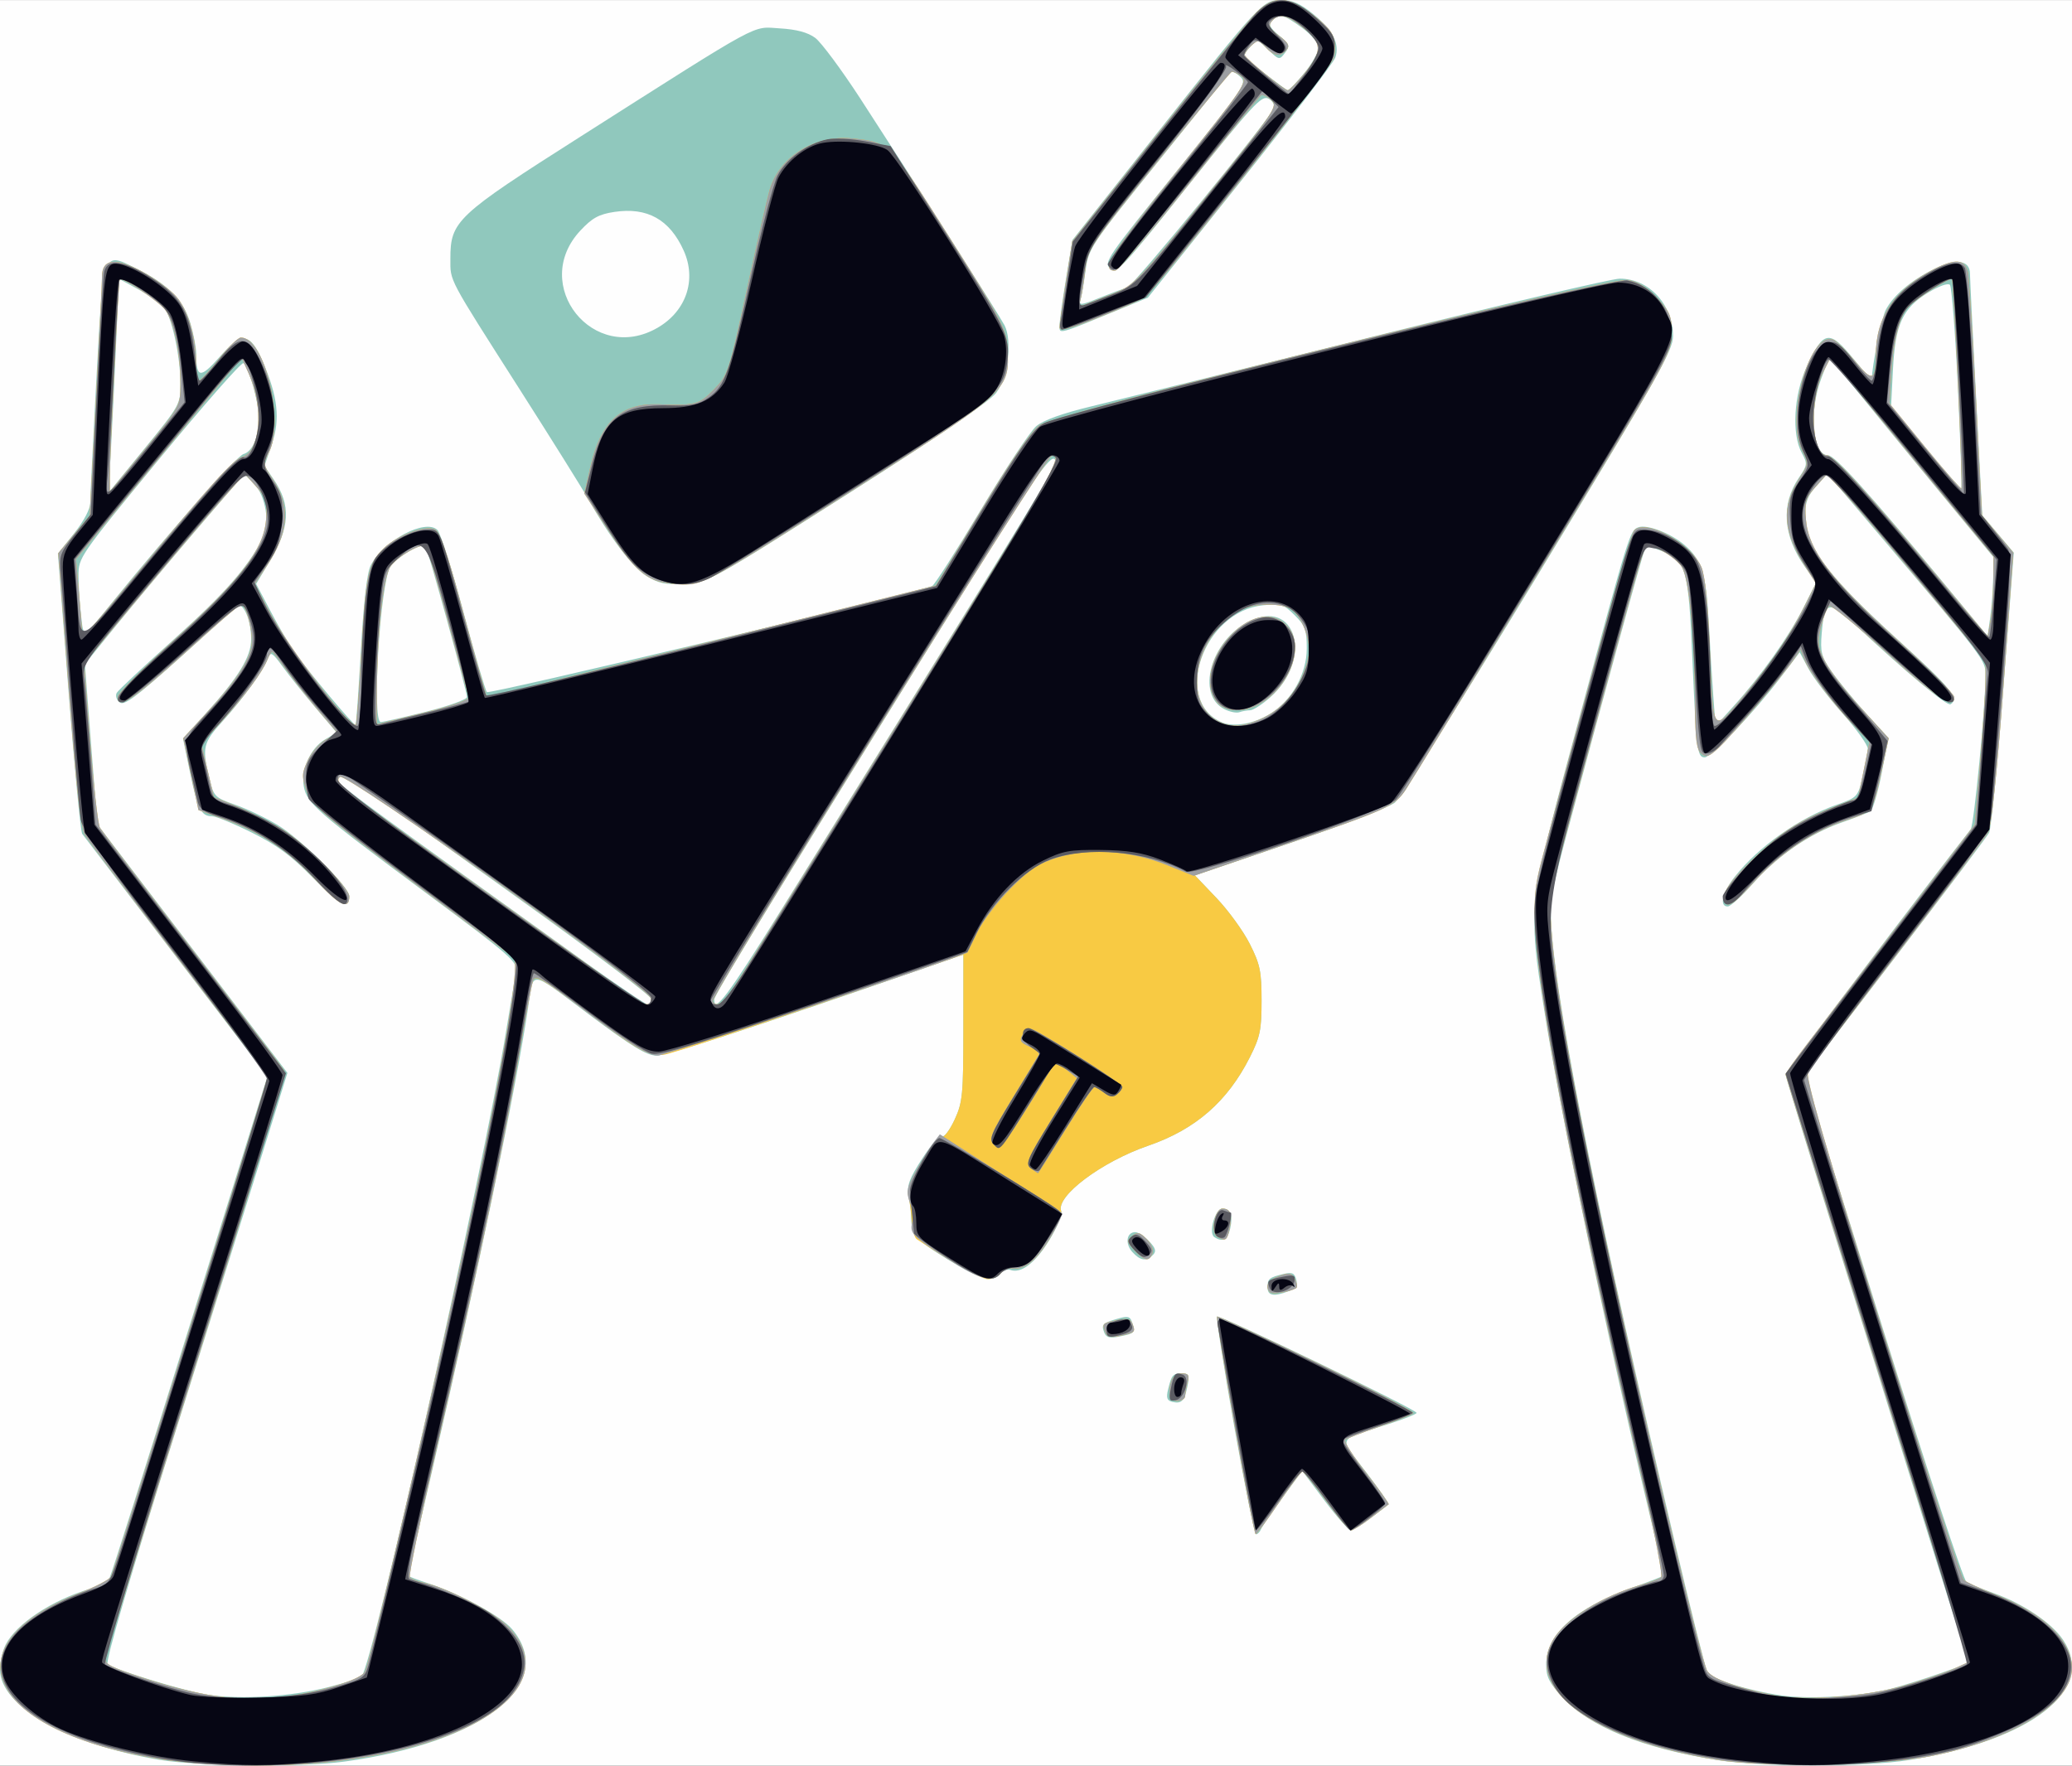 <?xml version="1.0" encoding="UTF-8" standalone="no"?>
<!-- Created with Inkscape (http://www.inkscape.org/) -->

<svg
   version="1.1"
   id="svg1"
   width="528"
   height="450"
   viewBox="0 0 528 450"
   sodipodi:docname="DEV_07.svg"
   inkscape:version="1.3.2 (091e20e, 2023-11-25, custom)"
   xmlns:inkscape="http://www.inkscape.org/namespaces/inkscape"
   xmlns:sodipodi="http://sodipodi.sourceforge.net/DTD/sodipodi-0.dtd"
   xmlns="http://www.w3.org/2000/svg"
   xmlns:svg="http://www.w3.org/2000/svg">
  <rect x="0" y="0" width="528" height="450" fill="#333333" stroke="none"/>
  <defs
     id="defs1" />
  <sodipodi:namedview
     id="namedview1"
     pagecolor="#ffffff"
     bordercolor="#000000"
     borderopacity="0.25"
     inkscape:showpageshadow="2"
     inkscape:pageopacity="0.0"
     inkscape:pagecheckerboard="0"
     inkscape:deskcolor="#d1d1d1"
     showgrid="false"
     inkscape:zoom="1.2366512"
     inkscape:cx="254.31585"
     inkscape:cy="262.40221"
     inkscape:window-width="1920"
     inkscape:window-height="1001"
     inkscape:window-x="-9"
     inkscape:window-y="-9"
     inkscape:window-maximized="1"
     inkscape:current-layer="g1" />
  <g
     inkscape:groupmode="layer"
     inkscape:label="Image"
     id="g1">
    <g
       id="g2"
       transform="translate(0,0.016)">
      <path
         style="fill:#fefefe"
         d="M 0,225 V 0 H 264 528 V 225 450 H 264 0 Z"
         id="path7" />
      <path
         style="fill:#90c8bd"
         d="M 40.729,448.488 C 17.103,444.516 0,434.841 0,425.447 c 0,-1.951 0.659,-4.821 1.464,-6.378 2.741,-5.301 11.743,-11.261 21.345,-14.133 2.37,-0.709 4.679,-1.997 5.131,-2.863 0.452,-0.866 9.686,-29.973 20.519,-64.683 L 68.157,274.281 44.937,243.891 C 32.166,227.176 21.373,213.05 20.953,212.5 20.532,211.95 18.967,195.657 17.475,176.293 l -2.714,-35.207 4.12,-5.174 C 21.403,132.745 23,129.696 23,128.049 c 0,-1.479 0.692,-15.483 1.538,-31.119 1.805,-33.377 1.592,-32.754 9.851,-28.704 8.215,4.029 12.347,8.146 14.1,14.049 C 49.32,85.074 50,88.595 50,90.1 c 0,6.28 1.032,6.433 5.931,0.877 5.714,-6.481 7.835,-6.273 10.999,1.081 3.878,9.014 4.515,14.698 2.362,21.074 l -1.891,5.6 2.294,3.348 c 4.537,6.622 4.236,12.329 -1.118,21.222 l -3.305,5.488 3.614,6.857 c 1.988,3.771 4.71,8.431 6.049,10.355 3.277,4.708 15.313,19.083 15.675,18.721 0.159,-0.159 0.769,-8.748 1.355,-19.087 0.715,-12.592 1.545,-19.723 2.515,-21.598 3.282,-6.347 14.007,-11.995 17.012,-8.959 0.774,0.782 3.75,10.196 6.613,20.921 2.864,10.725 5.548,19.889 5.966,20.365 0.566,0.645 107.604,-24.853 113.456,-27.027 0.565,-0.21 6.148,-8.941 12.405,-19.402 6.257,-10.461 12.623,-20.068 14.145,-21.349 1.814,-1.526 6.674,-3.271 14.095,-5.059 6.23,-1.501 38.265,-9.434 71.19,-17.629 C 382.288,77.705 410.81,71 412.745,71 c 7.451,0 13.573,6.596 13.583,14.635 0.005,3.672 -3.828,10.45 -34.212,60.5 -18.819,31.001 -35.322,57.284 -36.673,58.408 -1.351,1.123 -13.366,5.753 -26.7,10.288 l -24.244,8.245 5.5,5.774 c 3.025,3.176 6.845,8.446 8.49,11.712 2.619,5.203 2.99,6.991 2.99,14.438 0,7.443 -0.371,9.235 -2.98,14.409 -5.698,11.298 -13.865,18.416 -25.872,22.547 -12,4.129 -23.66,12.912 -22.198,16.722 0.318,0.83 -1.089,4.209 -3.131,7.518 -3.554,5.758 -7.16,8.456 -9.898,7.405 -0.69,-0.265 -1.792,0.167 -2.45,0.959 -2.014,2.427 -4.859,1.652 -13.595,-3.705 -8.211,-5.035 -9.103,-6.133 -9.227,-11.354 -0.026,-1.1 -0.301,-3.35 -0.611,-5 -0.447,-2.376 0.282,-4.307 3.504,-9.282 2.237,-3.455 4.508,-6.009 5.047,-5.676 0.539,0.333 1.979,-1.565 3.201,-4.218 2.043,-4.435 2.222,-6.325 2.226,-23.451 l 0.005,-18.627 -10,3.482 c -41.09,14.309 -65.473,22.272 -68.197,22.272 -2.5,8e-5 -6.248,-2.279 -17.183,-10.445 C 134.49,246.881 136.042,247.036 134.541,257 131.465,277.435 121.529,325.446 110.551,372.934 106.948,388.517 104,401.396 104,401.553 c 0,0.157 2.362,1.053 5.25,1.99 7.931,2.573 18.5,8.371 21.278,11.673 11.659,13.856 -7.455,28.896 -42.85,33.719 -10.486,1.429 -37.315,1.174 -46.949,-0.446 z m 43.05,-18.56 c 4.207,-1.076 7.974,-2.288 8.37,-2.693 2.793,-2.854 30.785,-127.868 36.807,-164.385 1.12,-6.793 2.256,-13.604 2.523,-15.134 0.458,-2.624 -0.863,-3.784 -23.246,-20.404 -27.543,-20.452 -30.007,-22.599 -30.802,-26.837 -0.803,-4.278 1.68,-9.837 5.367,-12.014 l 2.994,-1.769 -5.419,-6.388 c -2.98,-3.513 -6.751,-8.226 -8.378,-10.473 -2.563,-3.538 -3.051,-3.834 -3.645,-2.208 -1.118,3.06 -6.349,10.355 -11.518,16.064 -5.149,5.686 -5.386,6.681 -3.484,14.646 1.113,4.66 1.349,4.902 6.591,6.741 2.99,1.05 7.861,3.375 10.823,5.167 C 76.826,213.912 89,225.994 89,228.344 c 0,3.563 -2.418,2.353 -9.252,-4.63 -5.543,-5.664 -9.216,-8.384 -15.614,-11.56 C 59.533,209.869 54.976,208 54.007,208 c -2.742,0 -3.666,-1.842 -5.587,-11.141 l -1.785,-8.641 5.752,-6.356 C 60.805,172.559 64,167.336 64,162.876 c 0,-5.868 -2.736,-10.73 -4.464,-7.934 -0.32,0.518 -6.677,6.398 -14.127,13.066 -11.006,9.852 -13.811,11.904 -14.964,10.946 -0.781,-0.648 -1.088,-1.734 -0.682,-2.413 0.405,-0.679 7.067,-6.917 14.803,-13.863 12.593,-11.306 18.679,-18.243 22.434,-25.576 1.874,-3.66 0.686,-10.872 -2.279,-13.838 l -2.499,-2.499 -12.361,14.454 c -6.799,7.95 -15.933,18.852 -20.298,24.228 l -7.938,9.774 1.586,20.415 1.586,20.415 3.99,5.223 c 2.195,2.873 13.094,17.13 24.22,31.682 l 20.23,26.459 -4.66,15.041 C 66.015,296.731 55.466,330.5 45.137,363.5 c -12.19,38.942 -18.405,60.224 -17.709,60.638 2.975,1.769 19.872,6.891 25.572,7.751 8.523,1.286 21.254,0.476 30.778,-1.96 z M 166,254.614 c 0,-0.762 -14.963,-12.107 -33.25,-25.21 C 114.463,216.301 96.866,203.652 93.647,201.295 88.287,197.371 86,196.685 86,198.999 c 0,0.786 12.107,9.648 63.343,46.364 C 157.507,251.214 164.594,256 165.093,256 165.592,256 166,255.376 166,254.614 Z m 33.041,-22.693 C 251.413,147.71 269,119.117 269,118.182 c 0,-3.983 -3.557,0.642 -16.59,21.571 C 204.066,217.387 182,253.41 182,254.702 c 0,3.678 3.476,-0.969 17.041,-22.781 z M 323.662,181.9 C 329.229,178.46 333,171.726 333,165.227 c 0,-4.664 -0.406,-5.787 -3.046,-8.427 -2.769,-2.769 -3.499,-3.002 -8.039,-2.566 -15.174,1.458 -23.27,24.403 -10.527,29.832 3.033,1.292 8.135,0.391 12.274,-2.167 z m -11.646,-1.181 c -7.273,-3.693 -3.561,-17.283 6.082,-22.27 12.173,-6.295 16.685,9.509 5.515,19.317 -2.026,1.779 -4.306,3.234 -5.067,3.234 -0.761,0 -1.983,0.22 -2.715,0.49 -0.732,0.269 -2.449,-0.078 -3.815,-0.771 z m -203.486,0.658 C 114.289,179.934 119,178.246 119,177.627 c 0,-1.43 -10.062,-37.979 -10.614,-38.556 -0.868,-0.907 -7.365,2.968 -8.897,5.306 C 96.899,148.33 94.685,184 97.03,184 c 0.567,0 5.742,-1.181 11.5,-2.623 z M 28.994,153 C 43.707,134.928 60.362,116.139 62.062,115.694 64.307,115.107 66,111.205 66,106.616 66,102.792 63.346,93.332 62.047,92.529 61.552,92.223 51.888,103.227 40.573,116.983 c -20.387,24.785 -20.573,25.054 -20.564,29.764 0.005,2.614 0.296,7.145 0.647,10.07 0.722,6.009 0.111,6.289 8.338,-3.817 z M 45.979,97.794 C 45.951,90.586 43.715,80.448 41.652,78.168 40.719,77.137 37.785,75.112 35.131,73.668 l -4.825,-2.626 -0.663,15.229 C 29.278,94.647 28.687,106.9 28.33,113.5 l -0.649,12 9.159,-11.206 c 8.999,-11.01 9.159,-11.299 9.139,-16.5 z M 437.5,448.526 c -19.009,-3.031 -32.438,-8.481 -39.333,-15.962 -3.357,-3.642 -4.166,-5.254 -4.163,-8.293 0.008,-7.896 7.485,-14.54 22.273,-19.79 4.248,-1.508 7.723,-2.864 7.723,-3.013 0,-0.149 -1.541,-6.728 -3.424,-14.62 C 409.163,339.014 397.716,284.24 393.439,257 c -4.077,-25.966 -4.16,-25.283 9.026,-74.174 12.657,-46.93 12.875,-47.635 14.979,-48.443 2.176,-0.835 8.165,1.417 11.718,4.406 4.5,3.786 5.634,7.433 6.305,20.271 0.329,6.292 0.847,14.707 1.152,18.701 l 0.554,7.262 4.664,-5.16 c 6.97,-7.713 13.962,-17.563 17.657,-24.873 l 3.29,-6.509 -2.814,-3.991 c -5.634,-7.99 -6.187,-15.943 -1.581,-22.73 2.211,-3.259 2.251,-3.595 0.749,-6.351 -2.601,-4.771 -2.046,-14.769 1.215,-21.878 4.324,-9.428 5.8,-9.664 12.093,-1.94 C 474.95,94.667 477,96.891 477,96.533 477,93.394 479.494,80.974 480.521,79 482.457,75.279 486.854,71.538 492.768,68.582 498.402,65.765 502,66.226 502,69.766 c 0,0.932 0.706,15.16 1.569,31.618 l 1.569,29.923 4.013,4.759 4.013,4.759 -2.683,34.838 c -1.476,19.161 -3.095,35.609 -3.599,36.553 -0.504,0.943 -11.322,15.291 -24.042,31.884 l -23.126,30.169 20.024,64.09 c 11.013,35.249 20.64,64.437 21.392,64.861 0.753,0.424 3.95,1.704 7.106,2.843 7.419,2.679 14.614,7.549 17.486,11.835 8.51,12.701 -7.934,25.559 -39.166,30.625 -11.069,1.795 -37.809,1.797 -49.058,0.004 z m 44.199,-18.12 c 3.15,-0.821 8.947,-2.635 12.883,-4.032 l 7.155,-2.54 -3.283,-10.167 C 496.648,408.075 491.331,391.125 486.639,376 481.946,360.875 472.908,331.88 466.553,311.567 460.199,291.254 455,274.265 455,273.814 c 0,-0.596 36.767,-49.28 47.188,-62.484 0.857,-1.085 3.768,-31.444 3.772,-39.331 0.002,-3.795 -0.211,-4.075 -27.232,-35.898 l -13.075,-15.398 -2.827,3.164 C 460.714,126.232 460,128.051 460,131.065 c 0,8.08 5.425,15.407 23.7,32.014 13.431,12.204 15.67,14.955 13.347,16.391 -0.902,0.557 -11.523,-8.292 -24.363,-20.3 -6.742,-6.304 -7.782,-6.035 -8.464,2.195 -0.399,4.81 -0.103,5.938 2.564,9.785 1.658,2.392 5.588,7.177 8.733,10.635 l 5.718,6.287 -1.745,8.984 c -0.96,4.941 -2.25,9.297 -2.867,9.68 -0.617,0.383 -3.873,1.659 -7.235,2.835 -8.281,2.897 -16.47,8.519 -22.674,15.568 -2.837,3.223 -5.733,5.86 -6.436,5.86 -2.233,0 -1.381,-3.594 1.804,-7.612 6.12,-7.719 16.36,-14.931 26.041,-18.341 5.193,-1.829 5.323,-1.971 6.545,-7.206 0.686,-2.937 1.266,-6.107 1.29,-7.044 0.023,-0.937 -2.877,-4.987 -6.445,-9 -3.568,-4.013 -7.48,-9.162 -8.693,-11.442 l -2.205,-4.145 -4.905,6.48 C 447.13,181.382 436.083,193 434.398,193 c -1.896,0 -2.122,-1.805 -3.141,-25.154 -1.005,-23.018 -1.521,-24.805 -7.943,-27.488 -1.942,-0.811 -3.724,-1.282 -3.96,-1.045 -0.398,0.398 -10.332,36.613 -20.34,74.148 -3.977,14.918 -4.211,16.511 -3.572,24.384 1.804,22.23 12.736,76.39 31.218,154.656 4.156,17.6 7.939,32.723 8.406,33.607 0.935,1.769 10.356,4.735 18.933,5.961 7.151,1.023 20.458,0.224 27.699,-1.662 z M 507.912,147.252 508,142.003 493.75,124.705 c -7.838,-9.514 -17.249,-21.007 -20.914,-25.54 l -6.664,-8.242 -2.086,5.576 c -3.206,8.568 -2.219,19.495 1.761,19.506 1.717,0.005 10.865,10.126 29.652,32.806 l 11,13.28 0.662,-4.795 c 0.364,-2.637 0.702,-7.157 0.75,-10.044 z m -8.993,-48.393 c -0.659,-13.947 -1.569,-25.77 -2.024,-26.274 -0.484,-0.536 -2.808,0.299 -5.611,2.017 -6.488,3.976 -8.323,8.018 -8.917,19.643 l -0.473,9.255 8.803,10.627 c 4.841,5.845 8.941,10.506 9.111,10.358 0.17,-0.147 -0.231,-11.679 -0.889,-25.627 z M 314.511,363.511 c -2.676,-15.119 -4.636,-27.719 -4.355,-28.001 0.576,-0.576 50.821,23.682 50.835,24.543 0.005,0.304 -3.254,1.6 -7.241,2.879 -13.383,4.294 -12.728,2.901 -5.702,12.131 3.381,4.441 5.991,8.182 5.799,8.313 -0.191,0.131 -2.212,1.675 -4.491,3.431 -2.279,1.756 -4.587,3.193 -5.129,3.193 -0.542,0 -3.557,-3.417 -6.7,-7.593 l -5.715,-7.593 -4.988,6.843 c -2.743,3.763 -5.224,7.405 -5.513,8.093 -0.289,0.688 -0.843,1.25 -1.23,1.25 -0.387,0 -2.894,-12.37 -5.571,-27.489 z m -15.762,-6.257 c -1.345,-0.308 -1.603,-1.021 -1.112,-3.077 0.906,-3.797 1.228,-4.177 3.546,-4.177 1.793,0 1.981,0.425 1.422,3.219 -0.76,3.802 -1.499,4.575 -3.857,4.035 z m -17.358,-17.675 c -0.791,-2.061 -0.445,-2.416 3.431,-3.528 2.644,-0.758 3.186,-0.598 3.727,1.106 0.78,2.459 0.578,2.667 -3.357,3.454 -2.418,0.484 -3.312,0.241 -3.801,-1.033 z M 323,328.059 c 0,-2.185 0.409,-2.522 4.136,-3.411 2.107,-0.503 2.743,-0.218 3.171,1.417 0.398,1.522 -0.102,2.287 -1.951,2.99 C 324.577,330.492 323,330.198 323,328.059 Z m -34.466,-9.022 C 286.628,316.931 287.07,314 289.294,314 c 0.746,0 2.332,1.038 3.524,2.307 1.679,1.787 1.898,2.576 0.974,3.5 -1.703,1.703 -3.223,1.481 -5.259,-0.77 z m 20.882,-3.803 C 307.899,314.207 309.661,308 311.47,308 c 2.086,0 2.761,1.675 2.025,5.024 -0.645,2.935 -1.959,3.647 -4.079,2.21 z M 164.733,146.768 C 161.142,144.538 155.254,136.743 149.801,127 148.416,124.525 140.538,111.925 132.294,99 114.028,70.364 114.769,71.762 114.769,65.942 c 0,-9.62 1.473,-11.003 33.187,-31.167 47.007,-29.887 43.521,-27.996 50.783,-27.558 4.263,0.257 7.114,1.024 9,2.42 1.518,1.124 6.685,8.078 11.481,15.453 13.964,21.473 35.415,55.199 36.762,57.8 2.031,3.921 0.857,13.323 -2.155,17.262 -1.628,2.129 -15.444,11.529 -37.943,25.816 -34.867,22.141 -35.471,22.473 -41.384,22.803 -4.921,0.274 -6.678,-0.086 -9.767,-2.004 z m 2.923,-63.306 c 7.241,-4.244 9.905,-12.192 6.571,-19.609 -3.568,-7.937 -9.302,-11.131 -17.698,-9.857 -3.938,0.598 -5.63,1.53 -8.647,4.764 -12.936,13.869 3.411,34.29 19.774,24.701 z M 270,82.94 c 0,-1.117 0.738,-6.475 1.64,-11.907 l 1.64,-9.876 21.236,-26.829 C 321.377,0.394 321.745,0 326.544,0 c 2.831,0 4.835,0.889 8.176,3.627 4.966,4.069 6.722,7.549 5.563,11.022 C 339.852,15.938 328.925,30.239 316,46.428 l -23.5,29.434 -6.5,2.674 c -16.7,6.87 -16,6.677 -16,4.405 z m 17.237,-9.676 c 1.647,-0.465 36.268,-42.81 37.388,-45.729 0.292,-0.76 -0.339,-1.846 -1.402,-2.415 -1.718,-0.919 -3.964,1.512 -20.254,21.919 -17.196,21.542 -18.431,22.854 -20.092,21.351 -1.667,-1.509 -0.696,-2.931 16.635,-24.378 18.226,-22.554 18.386,-22.793 16.385,-24.604 -1.25,-1.131 -2.283,-1.444 -2.709,-0.821 -0.379,0.554 -7.92,9.986 -16.758,20.96 C 277.288,63.318 277.396,63.156 276.551,69.5 c -0.366,2.75 -0.897,5.794 -1.18,6.764 -0.472,1.617 -0.071,1.585 4.807,-0.373 2.927,-1.175 6.103,-2.357 7.058,-2.627 z M 332.38,18.582 C 334.371,16.152 336,13.266 336,12.168 c 0,-1.186 -1.701,-3.246 -4.197,-5.082 -4.627,-3.403 -5.803,-3.686 -7.645,-1.845 -0.989,0.989 -0.63,1.752 1.762,3.75 2.74,2.288 2.876,2.678 1.543,4.447 -1.425,1.892 -1.528,1.874 -4.288,-0.771 l -2.828,-2.709 -1.834,2.027 c -1.009,1.115 -1.649,2.206 -1.424,2.425 1.829,1.773 10.544,8.526 11.04,8.554 0.346,0.02 2.259,-1.953 4.25,-4.383 z"
         id="path6" />
      <path
         style="fill:#f8ca43"
         d="m 41.5,448.416 c -44.567,-6.884 -55.569,-29.098 -21.059,-42.521 3.882,-1.51 7.399,-3.342 7.815,-4.07 0.591,-1.037 33.193,-104.9 38.76,-123.484 l 1.246,-4.159 -22.467,-29.341 C 33.438,228.703 22.621,214.375 21.757,213 20.57,211.109 19.537,202.024 17.522,175.724 l -2.665,-34.776 3.997,-4.774 3.997,-4.774 1.575,-29.275 C 25.291,86.024 26,71.775 26,70.46 c 0,-4.491 3.325,-4.937 10.057,-1.349 3.307,1.763 7.303,4.673 8.878,6.468 C 47.942,79.004 50,86.102 50,93.049 c 0,2.173 0.338,3.926 0.75,3.895 0.412,-0.031 2.684,-2.506 5.047,-5.5 C 58.161,88.45 60.679,86 61.392,86 c 6.066,0 11.228,21.452 7.077,29.411 -1.425,2.733 -1.369,3.131 0.912,6.5 4.736,6.994 4.315,13.675 -1.406,22.313 l -3.051,4.605 3.617,6.835 c 4.919,9.296 20.894,30.233 22.127,29 0.224,-0.224 0.854,-8.453 1.399,-18.286 1.102,-19.865 1.746,-22.868 5.719,-26.675 3.514,-3.367 10.779,-6.006 13.105,-4.761 1.166,0.624 3.075,5.971 5.976,16.737 2.345,8.701 4.922,18.121 5.728,20.933 l 1.465,5.112 57.219,-14.27 57.219,-14.27 11.632,-19.342 c 7.577,-12.599 12.723,-20.095 14.763,-21.501 4.611,-3.179 144.921,-37.791 149.954,-36.99 2.52,0.401 4.815,1.819 7.402,4.576 3.323,3.54 3.75,4.578 3.75,9.104 0,4.944 -1.048,6.832 -32.657,58.789 -17.961,29.524 -33.744,55.326 -35.072,57.338 -2.871,4.348 -4.467,5.066 -32.771,14.743 l -21,7.18 5.5,5.771 c 3.025,3.174 6.845,8.444 8.49,11.71 2.619,5.203 2.99,6.991 2.99,14.438 0,7.443 -0.371,9.235 -2.98,14.409 -5.698,11.298 -13.865,18.416 -25.872,22.547 -11.894,4.092 -23.658,12.915 -22.22,16.663 0.306,0.797 -1.123,4.149 -3.176,7.45 -3.493,5.616 -6.494,7.787 -9.848,7.125 -0.614,-0.121 -1.682,0.46 -2.372,1.293 -0.691,0.832 -2.152,1.513 -3.247,1.513 -1.594,0 -8.951,-4.132 -18.152,-10.197 -0.581,-0.383 -1.15,-2.408 -1.264,-4.5 -0.114,-2.092 -0.489,-4.928 -0.834,-6.303 -0.469,-1.867 0.382,-4.145 3.361,-9 2.194,-3.575 4.492,-6.38 5.106,-6.234 0.614,0.146 2.105,-1.879 3.313,-4.5 2.011,-4.366 2.197,-6.332 2.201,-23.379 L 245.5,243.274 209,255.784 c -20.075,6.88 -37.903,12.711 -39.618,12.957 -4.056,0.582 -6.488,-0.77 -20.882,-11.61 -9.901,-7.456 -12.111,-8.739 -12.637,-7.334 -0.351,0.937 -2.052,10.028 -3.782,20.203 -3.773,22.197 -11.386,58.458 -21.054,100.274 -3.913,16.926 -6.88,31.155 -6.592,31.621 0.288,0.466 1.892,1.12 3.564,1.455 5.607,1.121 17.599,7.315 21.27,10.986 17.387,17.387 -16.118,35.893 -64.397,35.567 C 56.967,449.85 46.45,449.181 41.5,448.416 Z m 34.066,-16.479 c 8.919,-1.598 16.484,-4.161 17.4,-5.893 C 94.733,422.701 115.132,333.999 122.872,296 c 6.789,-33.328 9.519,-51.194 7.966,-52.119 C 130.102,243.442 118.25,234.627 104.5,224.292 82.143,207.487 79.352,205.073 78.103,201.46 c -1.25,-3.616 -1.21,-4.434 0.385,-7.794 0.98,-2.065 3.093,-4.433 4.697,-5.262 l 2.915,-1.507 -4.3,-5.025 c -2.365,-2.764 -6.002,-7.33 -8.082,-10.147 -2.08,-2.817 -3.98,-5.321 -4.222,-5.563 -0.242,-0.242 -0.858,0.635 -1.368,1.949 -1.238,3.186 -5.688,9.173 -11.809,15.889 l -5.013,5.5 1.597,6.809 1.597,6.809 5.802,2.351 c 3.191,1.293 8.299,3.854 11.351,5.691 C 77.564,214.718 89,226.135 89,228.478 c 0,3.531 -2.633,2.252 -8.469,-4.114 -6.982,-7.617 -13.814,-12.159 -23.51,-15.63 l -6.455,-2.311 -1.933,-9.166 -1.933,-9.166 5.616,-6.066 C 60.855,172.803 64.241,167.412 64.182,163.139 64.13,159.353 62.518,154 61.43,154 61.089,154 54.596,159.625 47,166.5 c -13.062,11.823 -17,14.383 -17,11.054 0,-0.795 6.349,-7.196 14.109,-14.224 17.048,-15.44 23.054,-23.256 23.681,-30.816 0.388,-4.681 0.126,-5.576 -2.488,-8.502 l -2.922,-3.27 -6.104,6.879 c -3.357,3.783 -12.57,14.648 -20.473,24.143 l -14.369,17.264 1.572,20.24 c 0.865,11.132 1.974,20.891 2.466,21.686 0.492,0.796 11.071,14.744 23.51,30.997 12.439,16.253 22.935,30.076 23.326,30.718 0.39,0.642 -9.608,34.209 -22.218,74.591 -12.61,40.383 -23.077,74.25 -23.258,75.261 -0.274,1.523 1.428,2.407 9.954,5.172 16.024,5.196 26.859,6.381 38.782,4.245 z M 165.823,254.345 c -0.501,-2.566 -77.898,-57.671 -79.188,-56.381 -1.543,1.543 -0.786,2.14 36.865,29.04 18.7,13.36 35.35,25.345 37,26.632 3.516,2.743 5.78,3.044 5.323,0.708 z m 24.3,-7.631 C 195.457,237.973 217.408,202.548 252.527,146 c 15.156,-24.404 18.48,-30.836 15.406,-29.811 -1.71,0.57 -86.992,137.906 -86.316,139.001 1.279,2.069 3.3,0.054 8.506,-8.476 z m -70.687,-69.1 c -0.218,-0.613 -2.622,-9.367 -5.341,-19.455 -2.719,-10.088 -5.209,-18.606 -5.532,-18.929 -1.038,-1.038 -7.41,2.606 -9.12,5.217 -1.802,2.75 -3.324,16.904 -3.399,31.598 L 96,184.59 l 11.916,-2.931 c 7.325,-1.801 11.764,-3.36 11.52,-4.045 z m 201.332,5.838 c 6.476,-2.706 11.024,-8.487 12.666,-16.099 0.772,-3.579 -1.434,-9.873 -4.195,-11.969 -2.308,-1.752 -9.662,-1.738 -13.039,0.026 -11.443,5.978 -15.157,23.169 -6.09,28.194 3.179,1.762 6.179,1.719 10.658,-0.152 z m -10.196,-4.022 c -3.653,-3.653 -2.743,-10.698 2.132,-16.491 5.156,-6.127 11.425,-7.558 15.255,-3.481 C 334.183,166.082 325.292,181 315.121,181 c -1.638,0 -3.685,-0.706 -4.548,-1.57 z M 35.002,146 c 18.962,-22.858 24.413,-28.891 26.703,-29.555 4.656,-1.35 5.563,-12.616 1.705,-21.19 L 61.5,91.01 56.045,97.755 C 53.044,101.465 43.567,113.05 34.984,123.5 l -15.606,19 0.731,8.5 c 0.402,4.675 0.767,9.159 0.811,9.964 0.103,1.896 0.027,1.977 14.081,-14.964 z M 45.985,97.886 c 0.02,-7.728 -1.643,-15.899 -3.844,-18.875 -1.657,-2.242 -11.024,-8.522 -11.641,-7.805 -0.303,0.352 -2.516,44.639 -2.507,50.175 L 28,125.264 36.985,114.382 c 8.943,-10.831 8.985,-10.909 9,-16.496 z M 437.5,448.474 c -31.787,-5.115 -49.398,-18.195 -41.564,-30.871 3.17,-5.129 12.594,-10.963 22.064,-13.659 2.475,-0.705 4.861,-1.589 5.303,-1.965 0.441,-0.376 -1.495,-10.538 -4.304,-22.581 -16.854,-72.269 -26.573,-121.957 -27.683,-141.523 -0.514,-9.068 -0.277,-11.852 1.619,-19 13.072,-49.289 22.438,-82.62 23.529,-83.736 2.966,-3.034 14.602,3.382 17.137,9.449 0.869,2.08 1.638,9.422 2.054,19.618 0.945,23.15 0.61,22.59 8.191,13.67 7.39,-8.695 12.149,-15.664 16.055,-23.511 l 2.839,-5.704 -2.895,-4.565 c -5.531,-8.722 -5.903,-15.127 -1.292,-22.267 2.296,-3.555 2.318,-3.777 0.694,-7 -4.403,-8.738 2.235,-31.456 8.213,-28.11 0.883,0.494 3.344,3.003 5.47,5.576 4.153,5.026 5.069,4.72 5.069,-1.694 0,-9.895 4.757,-16.909 14.983,-22.091 5.346,-2.709 7.774,-2.466 8.509,0.852 0.261,1.177 1.17,15.593 2.021,32.036 l 1.547,29.896 3.995,4.772 3.995,4.772 -2.542,34.332 c -1.631,22.03 -3.02,35.255 -3.877,36.907 -0.735,1.416 -11.136,15.354 -23.114,30.974 -11.978,15.619 -22.232,29.125 -22.786,30.013 -0.756,1.211 3.926,17.447 18.751,65.026 10.868,34.877 20.268,63.896 20.889,64.487 0.621,0.591 4.28,2.288 8.13,3.771 12.187,4.695 19.507,11.756 19.496,18.805 -0.014,8.854 -14.982,18.164 -35.996,22.387 -11.749,2.361 -42.372,2.887 -54.5,0.936 z m 47.979,-18.98 c 4.938,-1.44 10.615,-3.377 12.615,-4.306 L 501.729,423.5 478.382,349 c -12.841,-40.975 -23.355,-74.791 -23.365,-75.147 -0.009,-0.356 2.358,-3.731 5.261,-7.5 C 463.18,262.584 471.38,251.85 478.5,242.5 c 7.119,-9.35 15.593,-20.461 18.831,-24.691 l 5.887,-7.691 1.352,-15.809 c 0.744,-8.695 1.37,-18.092 1.391,-20.883 L 506,168.354 489.388,148.427 c -9.137,-10.96 -18.249,-21.639 -20.25,-23.732 l -3.638,-3.805 -2.862,3.196 c -2.537,2.833 -2.814,3.779 -2.436,8.336 0.645,7.773 6.244,15.132 23.282,30.597 C 491.468,170.267 498,176.858 498,177.667 c 0,3.224 -4.373,0.338 -17.4,-11.485 -7.465,-6.775 -13.973,-12.07 -14.463,-11.767 -0.49,0.303 -1.415,2.629 -2.054,5.17 -1.024,4.067 -0.921,5.114 0.862,8.767 1.114,2.282 5.246,7.667 9.184,11.967 l 7.159,7.819 -1.222,5.681 c -2.923,13.586 -2.435,12.808 -9.524,15.167 -8.752,2.912 -16.921,8.409 -23.806,16.017 -4.389,4.85 -6.042,6.091 -6.929,5.203 -1.762,-1.762 0.606,-5.427 7.942,-12.289 6.647,-6.218 11.194,-9.034 20.252,-12.541 l 5.5,-2.13 1.45,-7.132 1.45,-7.132 -4.081,-4.241 c -5.252,-5.458 -11.259,-13.474 -12.521,-16.708 l -0.989,-2.533 -1.654,2.484 c -2.502,3.756 -15.537,19.123 -19.017,22.419 -2.565,2.429 -3.315,2.695 -4.601,1.628 -1.198,-0.994 -1.549,-3.616 -1.594,-11.902 -0.098,-18.061 -1.484,-32.78 -3.357,-35.638 -1.726,-2.634 -8.1,-6.308 -9.14,-5.269 -0.685,0.685 -2.39,6.764 -15.083,53.779 l -9.584,35.5 0.614,9 c 1.062,15.556 7.194,48.947 17.722,96.5 9.712,43.867 20.13,87.63 21.796,91.559 0.875,2.063 7.127,4.421 17.09,6.446 7.738,1.572 23.537,0.388 33.479,-2.511 z M 507.942,148.146 508,141.792 498.371,130.146 c -5.296,-6.405 -14.633,-17.811 -20.75,-25.345 L 466.5,91.101 464.64,94.718 C 461.029,101.741 461.585,116 465.469,116 c 1.715,0 9.67,8.643 26.544,28.841 l 14.487,17.341 0.692,-3.841 c 0.381,-2.112 0.718,-6.7 0.75,-10.195 z m -8.996,-50.322 c -0.681,-14.478 -1.363,-26.476 -1.514,-26.662 -0.51,-0.626 -9.033,4.784 -11.243,7.136 -2.305,2.453 -3.852,9.107 -4.382,18.846 l -0.307,5.644 8.997,11.026 c 4.948,6.064 9.153,10.87 9.343,10.68 0.19,-0.19 -0.212,-12.192 -0.893,-26.67 z M 314.625,363.441 c -2.662,-15.158 -4.678,-27.722 -4.479,-27.92 0.199,-0.199 11.679,5.115 25.511,11.809 13.832,6.694 24.856,12.465 24.496,12.825 -0.36,0.36 -4.254,1.893 -8.654,3.408 -4.4,1.514 -8.326,3.031 -8.724,3.369 -0.398,0.339 2.01,4.122 5.352,8.407 3.341,4.285 5.917,7.9 5.724,8.034 -0.193,0.133 -2.217,1.679 -4.496,3.435 -2.279,1.756 -4.554,3.193 -5.054,3.193 -0.501,0 -3.361,-3.362 -6.356,-7.472 -2.995,-4.11 -5.713,-7.485 -6.04,-7.5 -0.327,-0.015 -3.027,3.557 -6,7.939 -2.973,4.382 -5.638,7.982 -5.923,8 -0.285,0.018 -2.695,-12.369 -5.357,-27.526 z M 298,355.082 C 298,351.79 299.136,350 301.224,350 c 1.596,0 1.886,0.463 1.407,2.25 -0.332,1.238 -0.609,2.812 -0.617,3.5 C 302.006,356.438 301.1,357 300,357 c -1.305,0 -2,-0.667 -2,-1.918 z m -16.397,-15.673 c -0.811,-2.113 -0.672,-2.245 3.204,-3.02 2.418,-0.484 3.312,-0.241 3.801,1.033 0.787,2.051 0.645,2.184 -3.231,3.014 -2.419,0.518 -3.27,0.287 -3.774,-1.026 z m 42.045,-10.093 c -1.452,-1.452 -0.479,-3.179 2.345,-4.163 2.548,-0.888 3.144,-0.763 4.003,0.841 0.555,1.037 0.67,2.075 0.256,2.308 -1.707,0.958 -6.001,1.617 -6.604,1.014 z M 289.141,318.65 c -1.993,-2.122 -2.053,-2.478 -0.62,-3.668 1.341,-1.113 1.911,-0.994 3.672,0.767 1.214,1.214 1.831,2.746 1.477,3.668 -0.835,2.175 -1.941,1.988 -4.529,-0.767 z m 21.002,-3.54 C 308.407,314.009 309.571,308 311.52,308 c 2.01,0 2.546,1.418 1.85,4.897 -0.659,3.296 -1.072,3.578 -3.227,2.212 z M 167.001,147.877 c -3.911,-1.56 -6.823,-4.716 -12.679,-13.744 l -5.428,-8.368 1.584,-6.964 c 2.58,-11.344 7.809,-16.108 17.324,-15.783 9.485,0.324 10.317,0.101 14.116,-3.767 3.579,-3.645 3.815,-4.365 8.453,-25.75 2.624,-12.1 5.237,-23.501 5.806,-25.336 2.605,-8.393 11.599,-13.891 21.082,-12.888 9.451,0.999 9.294,0.839 24.752,25.31 13.471,21.327 14.411,23.134 14.731,28.347 0.624,10.162 -0.248,10.999 -33.757,32.382 -42.186,26.921 -43.563,27.698 -48.962,27.622 -2.486,-0.035 -5.646,-0.512 -7.02,-1.06 z M 270,83.464 c 0,-0.761 0.729,-6.015 1.619,-11.674 L 273.239,61.5 295.034,34 C 307.021,18.875 318.285,5.037 320.066,3.25 c 4.57,-4.589 8.307,-4.394 14.845,0.773 4.935,3.901 5.645,5.355 5.112,10.477 -0.185,1.78 -45.21,58.869 -48.286,61.225 -0.68,0.521 -5.849,2.786 -11.486,5.035 -7.427,2.963 -10.25,3.707 -10.25,2.704 z m 13.861,-8.743 c 5.081,-1.975 6.313,-3.269 23.648,-24.84 17.477,-21.747 18.207,-22.829 16.452,-24.417 -1.009,-0.914 -2.201,-1.433 -2.648,-1.154 C 320.866,24.59 312.625,34.737 303,46.86 c -9.625,12.123 -18.077,22.065 -18.781,22.091 -3.935,0.149 -1.153,-4.337 15.787,-25.458 16.9,-21.071 18.037,-22.745 16.33,-24.037 -1.009,-0.764 -2.121,-1.291 -2.471,-1.172 -0.35,0.119 -8.743,10.286 -18.651,22.595 -17.542,21.791 -18.032,22.526 -18.673,28 -0.362,3.092 -0.909,6.477 -1.215,7.523 -0.45,1.538 -0.2,1.758 1.309,1.153 1.026,-0.412 4.278,-1.686 7.226,-2.832 z m 48.573,-56.075 c 4.579,-5.588 4.518,-7.725 -0.327,-11.563 -4.294,-3.401 -6.261,-3.807 -8.044,-1.659 -0.954,1.149 -0.593,1.861 1.857,3.673 2.337,1.728 2.785,2.554 1.938,3.575 -1.55,1.868 -3.253,1.652 -5.364,-0.681 -1.71,-1.89 -1.927,-1.909 -3.679,-0.323 -1.024,0.927 -1.739,2.011 -1.588,2.408 C 317.609,15.089 327.308,23 328.165,23 c 0.386,0 2.307,-1.959 4.268,-4.353 z"
         id="path5" />
      <path
         style="fill:#9d9fa3"
         d="m 41.5,448.416 c -44.567,-6.884 -55.569,-29.098 -21.059,-42.521 3.882,-1.51 7.399,-3.342 7.815,-4.07 0.591,-1.037 33.193,-104.9 38.76,-123.484 l 1.246,-4.159 -22.467,-29.341 C 33.438,228.703 22.621,214.375 21.757,213 20.57,211.109 19.537,202.024 17.522,175.724 l -2.665,-34.776 3.997,-4.774 3.997,-4.774 1.575,-29.275 C 25.291,86.024 26,71.775 26,70.46 c 0,-4.491 3.325,-4.937 10.057,-1.349 3.307,1.763 7.303,4.673 8.878,6.468 C 47.942,79.004 50,86.102 50,93.049 c 0,2.173 0.338,3.926 0.75,3.895 0.412,-0.031 2.684,-2.506 5.047,-5.5 C 58.161,88.45 60.679,86 61.392,86 c 6.066,0 11.228,21.452 7.077,29.411 -1.425,2.733 -1.369,3.131 0.912,6.5 4.736,6.994 4.315,13.675 -1.406,22.313 l -3.051,4.605 3.617,6.835 c 4.919,9.296 20.894,30.233 22.127,29 0.224,-0.224 0.854,-8.453 1.399,-18.286 1.102,-19.865 1.746,-22.868 5.719,-26.675 3.514,-3.367 10.779,-6.006 13.105,-4.761 1.166,0.624 3.075,5.971 5.976,16.737 2.345,8.701 4.922,18.121 5.728,20.933 l 1.465,5.112 57.219,-14.27 57.219,-14.27 11.632,-19.342 c 7.577,-12.599 12.723,-20.095 14.763,-21.501 4.611,-3.179 144.921,-37.791 149.954,-36.99 2.52,0.401 4.815,1.819 7.402,4.576 3.323,3.54 3.75,4.578 3.75,9.104 0,4.944 -1.048,6.832 -32.657,58.789 -17.961,29.524 -33.744,55.326 -35.072,57.338 -2.872,4.35 -4.438,5.054 -32.935,14.806 l -21.163,7.243 -6.837,-2.761 c -9.115,-3.681 -19.867,-4.401 -27.991,-1.874 -4.654,1.447 -7.068,3.052 -11.849,7.873 -3.302,3.33 -7.083,8.305 -8.402,11.055 -1.319,2.75 -2.47,5.103 -2.558,5.228 C 245.975,243.531 169.534,269 167.686,269 c -2.738,0 -7.77,-3.166 -21.186,-13.329 -8.296,-6.285 -10.109,-7.285 -10.637,-5.873 -0.351,0.936 -2.052,10.027 -3.782,20.202 -3.773,22.197 -11.386,58.458 -21.054,100.274 -3.913,16.926 -6.88,31.155 -6.592,31.621 0.288,0.466 1.892,1.12 3.564,1.455 5.607,1.121 17.599,7.315 21.27,10.986 17.387,17.387 -16.118,35.893 -64.397,35.567 C 56.967,449.85 46.45,449.181 41.5,448.416 Z m 34.066,-16.479 c 8.919,-1.598 16.484,-4.161 17.4,-5.893 C 94.733,422.701 115.132,333.999 122.872,296 c 6.789,-33.328 9.519,-51.194 7.966,-52.119 C 130.102,243.442 118.25,234.627 104.5,224.292 82.143,207.487 79.352,205.073 78.103,201.46 c -1.25,-3.616 -1.21,-4.434 0.385,-7.794 0.98,-2.065 3.093,-4.433 4.697,-5.262 l 2.915,-1.507 -4.3,-5.025 c -2.365,-2.764 -6.002,-7.33 -8.082,-10.147 -2.08,-2.817 -3.98,-5.321 -4.222,-5.563 -0.242,-0.242 -0.858,0.635 -1.368,1.949 -1.238,3.186 -5.688,9.173 -11.809,15.889 l -5.013,5.5 1.597,6.809 1.597,6.809 5.802,2.351 c 3.191,1.293 8.299,3.854 11.351,5.691 C 77.564,214.718 89,226.135 89,228.478 c 0,3.531 -2.633,2.252 -8.469,-4.114 -6.982,-7.617 -13.814,-12.159 -23.51,-15.63 l -6.455,-2.311 -1.933,-9.166 -1.933,-9.166 5.616,-6.066 C 60.855,172.803 64.241,167.412 64.182,163.139 64.13,159.353 62.518,154 61.43,154 61.089,154 54.596,159.625 47,166.5 c -13.062,11.823 -17,14.383 -17,11.054 0,-0.795 6.349,-7.196 14.109,-14.224 17.048,-15.44 23.054,-23.256 23.681,-30.816 0.388,-4.681 0.126,-5.576 -2.488,-8.502 l -2.922,-3.27 -6.104,6.879 c -3.357,3.783 -12.57,14.648 -20.473,24.143 l -14.369,17.264 1.572,20.24 c 0.865,11.132 1.974,20.891 2.466,21.686 0.492,0.796 11.071,14.744 23.51,30.997 12.439,16.253 22.935,30.076 23.326,30.718 0.39,0.642 -9.608,34.209 -22.218,74.591 -12.61,40.383 -23.077,74.25 -23.258,75.261 -0.274,1.523 1.428,2.407 9.954,5.172 16.024,5.196 26.859,6.381 38.782,4.245 z M 165.823,254.345 c -0.501,-2.566 -77.898,-57.671 -79.188,-56.381 -1.543,1.543 -0.786,2.14 36.865,29.04 18.7,13.36 35.35,25.345 37,26.632 3.516,2.743 5.78,3.044 5.323,0.708 z m 24.3,-7.631 C 195.457,237.973 217.408,202.548 252.527,146 c 15.156,-24.404 18.48,-30.836 15.406,-29.811 -1.71,0.57 -86.992,137.906 -86.316,139.001 1.279,2.069 3.3,0.054 8.506,-8.476 z m -70.687,-69.1 c -0.218,-0.613 -2.622,-9.367 -5.341,-19.455 -2.719,-10.088 -5.209,-18.606 -5.532,-18.929 -1.038,-1.038 -7.41,2.606 -9.12,5.217 -1.802,2.75 -3.324,16.904 -3.399,31.598 L 96,184.59 l 11.916,-2.931 c 7.325,-1.801 11.764,-3.36 11.52,-4.045 z m 201.332,5.838 c 6.476,-2.706 11.024,-8.487 12.666,-16.099 0.772,-3.579 -1.434,-9.873 -4.195,-11.969 -2.308,-1.752 -9.662,-1.738 -13.039,0.026 -11.443,5.978 -15.157,23.169 -6.09,28.194 3.179,1.762 6.179,1.719 10.658,-0.152 z m -10.196,-4.022 c -3.653,-3.653 -2.743,-10.698 2.132,-16.491 5.156,-6.127 11.425,-7.558 15.255,-3.481 C 334.183,166.082 325.292,181 315.121,181 c -1.638,0 -3.685,-0.706 -4.548,-1.57 z M 35.002,146 c 18.962,-22.858 24.413,-28.891 26.703,-29.555 4.656,-1.35 5.563,-12.616 1.705,-21.19 L 61.5,91.01 56.045,97.755 C 53.044,101.465 43.567,113.05 34.984,123.5 l -15.606,19 0.731,8.5 c 0.402,4.675 0.767,9.159 0.811,9.964 0.103,1.896 0.027,1.977 14.081,-14.964 z M 45.985,97.886 c 0.02,-7.728 -1.643,-15.899 -3.844,-18.875 -1.657,-2.242 -11.024,-8.522 -11.641,-7.805 -0.303,0.352 -2.516,44.639 -2.507,50.175 L 28,125.264 36.985,114.382 c 8.943,-10.831 8.985,-10.909 9,-16.496 z M 437.5,448.474 c -31.787,-5.115 -49.398,-18.195 -41.564,-30.871 3.17,-5.129 12.594,-10.963 22.064,-13.659 2.475,-0.705 4.861,-1.589 5.303,-1.965 0.441,-0.376 -1.495,-10.538 -4.304,-22.581 -16.854,-72.269 -26.573,-121.957 -27.683,-141.523 -0.514,-9.068 -0.277,-11.852 1.619,-19 13.072,-49.289 22.438,-82.62 23.529,-83.736 2.966,-3.034 14.602,3.382 17.137,9.449 0.869,2.08 1.638,9.422 2.054,19.618 0.945,23.15 0.61,22.59 8.191,13.67 7.39,-8.695 12.149,-15.664 16.055,-23.511 l 2.839,-5.704 -2.895,-4.565 c -5.531,-8.722 -5.903,-15.127 -1.292,-22.267 2.296,-3.555 2.318,-3.777 0.694,-7 -4.403,-8.738 2.235,-31.456 8.213,-28.11 0.883,0.494 3.344,3.003 5.47,5.576 4.153,5.026 5.069,4.72 5.069,-1.694 0,-9.895 4.757,-16.909 14.983,-22.091 5.346,-2.709 7.774,-2.466 8.509,0.852 0.261,1.177 1.17,15.593 2.021,32.036 l 1.547,29.896 3.995,4.772 3.995,4.772 -2.542,34.332 c -1.631,22.03 -3.02,35.255 -3.877,36.907 -0.735,1.416 -11.136,15.354 -23.114,30.974 -11.978,15.619 -22.232,29.125 -22.786,30.013 -0.756,1.211 3.926,17.447 18.751,65.026 10.868,34.877 20.268,63.896 20.889,64.487 0.621,0.591 4.28,2.288 8.13,3.771 12.187,4.695 19.507,11.756 19.496,18.805 -0.014,8.854 -14.982,18.164 -35.996,22.387 -11.749,2.361 -42.372,2.887 -54.5,0.936 z m 47.979,-18.98 c 4.938,-1.44 10.615,-3.377 12.615,-4.306 L 501.729,423.5 478.382,349 c -12.841,-40.975 -23.355,-74.791 -23.365,-75.147 -0.009,-0.356 2.358,-3.731 5.261,-7.5 C 463.18,262.584 471.38,251.85 478.5,242.5 c 7.119,-9.35 15.593,-20.461 18.831,-24.691 l 5.887,-7.691 1.352,-15.809 c 0.744,-8.695 1.37,-18.092 1.391,-20.883 L 506,168.354 489.388,148.427 c -9.137,-10.96 -18.249,-21.639 -20.25,-23.732 l -3.638,-3.805 -2.862,3.196 c -2.537,2.833 -2.814,3.779 -2.436,8.336 0.645,7.773 6.244,15.132 23.282,30.597 C 491.468,170.267 498,176.858 498,177.667 c 0,3.224 -4.373,0.338 -17.4,-11.485 -7.465,-6.775 -13.973,-12.07 -14.463,-11.767 -0.49,0.303 -1.415,2.629 -2.054,5.17 -1.024,4.067 -0.921,5.114 0.862,8.767 1.114,2.282 5.246,7.667 9.184,11.967 l 7.159,7.819 -1.222,5.681 c -2.923,13.586 -2.435,12.808 -9.524,15.167 -8.752,2.912 -16.921,8.409 -23.806,16.017 -4.389,4.85 -6.042,6.091 -6.929,5.203 -1.762,-1.762 0.606,-5.427 7.942,-12.289 6.647,-6.218 11.194,-9.034 20.252,-12.541 l 5.5,-2.13 1.45,-7.132 1.45,-7.132 -4.081,-4.241 c -5.252,-5.458 -11.259,-13.474 -12.521,-16.708 l -0.989,-2.533 -1.654,2.484 c -2.502,3.756 -15.537,19.123 -19.017,22.419 -2.565,2.429 -3.315,2.695 -4.601,1.628 -1.198,-0.994 -1.549,-3.616 -1.594,-11.902 -0.098,-18.061 -1.484,-32.78 -3.357,-35.638 -1.726,-2.634 -8.1,-6.308 -9.14,-5.269 -0.685,0.685 -2.39,6.764 -15.083,53.779 l -9.584,35.5 0.614,9 c 1.062,15.556 7.194,48.947 17.722,96.5 9.712,43.867 20.13,87.63 21.796,91.559 0.875,2.063 7.127,4.421 17.09,6.446 7.738,1.572 23.537,0.388 33.479,-2.511 z M 507.942,148.146 508,141.792 498.371,130.146 c -5.296,-6.405 -14.633,-17.811 -20.75,-25.345 L 466.5,91.101 464.64,94.718 C 461.029,101.741 461.585,116 465.469,116 c 1.715,0 9.67,8.643 26.544,28.841 l 14.487,17.341 0.692,-3.841 c 0.381,-2.112 0.718,-6.7 0.75,-10.195 z m -8.996,-50.322 c -0.681,-14.478 -1.363,-26.476 -1.514,-26.662 -0.51,-0.626 -9.033,4.784 -11.243,7.136 -2.305,2.453 -3.852,9.107 -4.382,18.846 l -0.307,5.644 8.997,11.026 c 4.948,6.064 9.153,10.87 9.343,10.68 0.19,-0.19 -0.212,-12.192 -0.893,-26.67 z M 314.625,363.441 c -2.662,-15.158 -4.678,-27.722 -4.479,-27.92 0.199,-0.199 11.679,5.115 25.511,11.809 13.832,6.694 24.856,12.465 24.496,12.825 -0.36,0.36 -4.254,1.893 -8.654,3.408 -4.4,1.514 -8.326,3.031 -8.724,3.369 -0.398,0.339 2.01,4.122 5.352,8.407 3.341,4.285 5.917,7.9 5.724,8.034 -0.193,0.133 -2.217,1.679 -4.496,3.435 -2.279,1.756 -4.554,3.193 -5.054,3.193 -0.501,0 -3.361,-3.362 -6.356,-7.472 -2.995,-4.11 -5.713,-7.485 -6.04,-7.5 -0.327,-0.015 -3.027,3.557 -6,7.939 -2.973,4.382 -5.638,7.982 -5.923,8 -0.285,0.018 -2.695,-12.369 -5.357,-27.526 z M 298,355.082 C 298,351.79 299.136,350 301.224,350 c 1.596,0 1.886,0.463 1.407,2.25 -0.332,1.238 -0.609,2.812 -0.617,3.5 C 302.006,356.438 301.1,357 300,357 c -1.305,0 -2,-0.667 -2,-1.918 z m -16.397,-15.673 c -0.811,-2.113 -0.672,-2.245 3.204,-3.02 2.418,-0.484 3.312,-0.241 3.801,1.033 0.787,2.051 0.645,2.184 -3.231,3.014 -2.419,0.518 -3.27,0.287 -3.774,-1.026 z m 42.045,-10.093 c -1.452,-1.452 -0.479,-3.179 2.345,-4.163 2.548,-0.888 3.144,-0.763 4.003,0.841 0.555,1.037 0.67,2.075 0.256,2.308 -1.707,0.958 -6.001,1.617 -6.604,1.014 z M 241.5,320.85 c -8.974,-5.737 -9.728,-6.517 -9.04,-9.35 0.267,-1.1 -0.017,-3.394 -0.633,-5.097 -0.974,-2.698 -0.773,-3.729 1.565,-8 1.476,-2.697 3.454,-5.901 4.396,-7.122 l 1.712,-2.219 8.109,5.219 c 4.46,2.87 11.352,7.222 15.316,9.671 3.964,2.449 7.417,4.791 7.673,5.205 0.256,0.414 -1.236,3.489 -3.316,6.833 -3.542,5.694 -6.53,7.869 -9.898,7.204 -0.614,-0.121 -1.682,0.46 -2.372,1.293 -2.1,2.53 -5.149,1.709 -13.511,-3.637 z m 47.641,-2.2 c -1.993,-2.122 -2.053,-2.478 -0.62,-3.668 1.341,-1.113 1.911,-0.994 3.672,0.767 1.214,1.214 1.831,2.746 1.477,3.668 -0.835,2.175 -1.941,1.988 -4.529,-0.767 z m 21.002,-3.54 C 308.407,314.009 309.571,308 311.52,308 c 2.01,0 2.546,1.418 1.85,4.897 -0.659,3.296 -1.072,3.578 -3.227,2.212 z M 262.728,297.75 c -1.488,-1.124 -0.983,-2.345 5.014,-12.125 l 6.668,-10.875 -2.316,-1.875 c -1.274,-1.032 -2.604,-1.872 -2.955,-1.868 -0.352,0.004 -1.7,1.865 -2.997,4.136 -1.297,2.27 -4.386,7.262 -6.864,11.093 -4.037,6.24 -4.664,6.806 -6.03,5.441 -1.365,-1.365 -0.867,-2.599 4.784,-11.851 3.469,-5.68 6.481,-10.662 6.694,-11.072 0.212,-0.41 -0.764,-1.27 -2.17,-1.911 -2.815,-1.283 -2.966,-1.648 -1.583,-3.834 0.821,-1.299 1.365,-1.249 4.235,0.395 8.28,4.741 20.792,12.928 20.792,13.603 0,0.411 -0.599,1.245 -1.332,1.853 -0.988,0.82 -1.827,0.731 -3.25,-0.346 -1.055,-0.798 -2.198,-1.466 -2.54,-1.483 -0.342,-0.018 -3.682,4.918 -7.423,10.968 -3.74,6.05 -6.861,11 -6.936,11 -0.075,0 -0.881,-0.562 -1.791,-1.25 z M 167.001,147.877 c -3.911,-1.56 -6.823,-4.716 -12.679,-13.744 l -5.428,-8.368 1.584,-6.964 c 2.58,-11.344 7.809,-16.108 17.324,-15.783 9.485,0.324 10.317,0.101 14.116,-3.767 3.579,-3.645 3.815,-4.365 8.453,-25.75 2.624,-12.1 5.237,-23.501 5.806,-25.336 2.605,-8.393 11.599,-13.891 21.082,-12.888 9.451,0.999 9.294,0.839 24.752,25.31 13.471,21.327 14.411,23.134 14.731,28.347 0.624,10.162 -0.248,10.999 -33.757,32.382 -42.186,26.921 -43.563,27.698 -48.962,27.622 -2.486,-0.035 -5.646,-0.512 -7.02,-1.06 z M 270,83.464 c 0,-0.761 0.729,-6.015 1.619,-11.674 L 273.239,61.5 295.034,34 C 307.021,18.875 318.285,5.037 320.066,3.25 c 4.57,-4.589 8.307,-4.394 14.845,0.773 4.935,3.901 5.645,5.355 5.112,10.477 -0.185,1.78 -45.21,58.869 -48.286,61.225 -0.68,0.521 -5.849,2.786 -11.486,5.035 -7.427,2.963 -10.25,3.707 -10.25,2.704 z m 13.861,-8.743 c 5.081,-1.975 6.313,-3.269 23.648,-24.84 17.477,-21.747 18.207,-22.829 16.452,-24.417 -1.009,-0.914 -2.201,-1.433 -2.648,-1.154 C 320.866,24.59 312.625,34.737 303,46.86 c -9.625,12.123 -18.077,22.065 -18.781,22.091 -3.935,0.149 -1.153,-4.337 15.787,-25.458 16.9,-21.071 18.037,-22.745 16.33,-24.037 -1.009,-0.764 -2.121,-1.291 -2.471,-1.172 -0.35,0.119 -8.743,10.286 -18.651,22.595 -17.542,21.791 -18.032,22.526 -18.673,28 -0.362,3.092 -0.909,6.477 -1.215,7.523 -0.45,1.538 -0.2,1.758 1.309,1.153 1.026,-0.412 4.278,-1.686 7.226,-2.832 z m 48.573,-56.075 c 4.579,-5.588 4.518,-7.725 -0.327,-11.563 -4.294,-3.401 -6.261,-3.807 -8.044,-1.659 -0.954,1.149 -0.593,1.861 1.857,3.673 2.337,1.728 2.785,2.554 1.938,3.575 -1.55,1.868 -3.253,1.652 -5.364,-0.681 -1.71,-1.89 -1.927,-1.909 -3.679,-0.323 -1.024,0.927 -1.739,2.011 -1.588,2.408 C 317.609,15.089 327.308,23 328.165,23 c 0.386,0 2.307,-1.959 4.268,-4.353 z"
         id="path4" />
      <path
         style="fill:#5b5b62"
         d="M 49.5,449.3 C 40.9,448.519 28.473,445.771 20.674,442.924 1.531,435.939 -4.768,425.246 4.588,415.613 c 3.775,-3.887 12.191,-8.571 19.129,-10.648 4.196,-1.256 4.232,-1.307 7.2,-10.364 7.062,-21.545 37.083,-118.48 37.08,-119.73 -0.001,-0.755 -10.542,-15.133 -23.423,-31.952 -16.731,-21.846 -23.585,-31.557 -23.997,-34 C 20.261,207.039 19.111,193.35 18.023,178.5 c -1.088,-14.85 -2.211,-29.307 -2.495,-32.127 -0.486,-4.829 -0.28,-5.423 3.547,-10.23 l 4.063,-5.104 1.478,-29.77 C 25.429,84.896 26.307,70.487 26.566,69.25 27.301,65.746 31.733,66.381 38.91,71.02 46.219,75.744 48.525,79.903 49.588,90.28 49.966,93.976 50.56,97 50.908,97 51.255,97 53.322,94.75 55.5,92 c 5.511,-6.957 7.781,-6.806 11.252,0.75 3.373,7.343 4.084,15.772 1.829,21.678 -1.65,4.321 -1.642,4.393 0.967,8.216 2.3,3.37 2.583,4.643 2.246,10.091 -0.315,5.077 -0.999,7.103 -3.685,10.913 l -3.298,4.679 2.344,5.011 C 71.772,163.203 88.231,185 91.065,185 c 0.514,0 0.955,-4.388 0.979,-9.75 0.077,-17.176 1.533,-30.204 3.704,-33.132 2.632,-3.551 9.059,-7.082 12.925,-7.102 3.706,-0.019 3.041,-1.629 9.914,23.984 2.583,9.625 4.97,17.812 5.305,18.193 0.335,0.381 26.259,-5.717 57.609,-13.551 l 57,-14.244 12.043,-19.828 c 9.491,-15.627 12.775,-20.233 15.5,-21.739 5.331,-2.947 144.761,-37.057 148.606,-36.355 C 421.135,72.662 426,78.792 426,85.781 c 0,3.335 -4.779,11.737 -33.998,59.775 -18.699,30.742 -35.012,56.906 -36.25,58.142 -3.129,3.122 -51.234,19.648 -53.57,18.403 -9.763,-5.202 -25.194,-6.564 -34.581,-3.053 -6.433,2.407 -14.994,10.947 -18.749,18.704 l -2.352,4.858 -38.756,13.273 c -29.486,10.098 -39.45,13.12 -41.658,12.635 -1.596,-0.351 -8.87,-5.111 -16.165,-10.578 C 142.626,252.473 136.39,248 136.062,248 c -0.328,0 -1.407,5.287 -2.399,11.75 -3.518,22.923 -16.921,86.435 -27.556,130.581 -1.938,8.046 -2.491,11.93 -1.729,12.142 7.397,2.055 17.668,6.444 20.966,8.959 9.003,6.867 10.578,13.048 5.14,20.176 -9.557,12.529 -47.226,20.759 -80.985,17.692 z m 35.798,-19.305 c 7.502,-2.227 7.731,-2.389 8.758,-6.202 2.263,-8.406 14.057,-58.557 19.352,-82.293 11.445,-51.306 19.683,-95.881 18,-97.408 -0.5,-0.453 -12.422,-9.368 -26.495,-19.811 C 90.841,213.839 79.029,204.517 78.664,203.566 78.299,202.615 78,200.004 78,197.763 c 0,-3.449 0.611,-4.654 3.989,-7.867 l 3.989,-3.794 -5.538,-6.301 c -3.046,-3.465 -6.753,-8.197 -8.239,-10.514 C 69.251,164.684 68,163.97 68,166.89 c 0,2.076 -6.899,11.875 -13.087,18.588 -2.169,2.353 -3.739,4.896 -3.488,5.65 0.251,0.754 0.951,3.893 1.556,6.975 1.065,5.428 1.231,5.643 5.309,6.846 2.315,0.683 6.748,2.586 9.852,4.228 10.505,5.559 22.704,18.375 20.032,21.047 -0.772,0.772 -3.074,-1.057 -8.094,-6.432 -7.202,-7.712 -15.762,-13.175 -24.853,-15.861 -2.919,-0.862 -4.424,-1.923 -4.751,-3.347 -4.143,-18.054 -4.65,-15.076 4.231,-24.866 7.845,-8.648 10.617,-13.858 9.82,-18.459 -0.358,-2.068 -1.186,-4.728 -1.839,-5.912 -1.135,-2.055 -1.845,-1.566 -15.619,10.75 C 39.134,173.194 32.046,179 31.32,179 27.939,179 31.072,175.226 44.25,163.424 59.688,149.599 67.441,139.916 68.186,133.529 c 0.486,-4.163 -2.223,-11.222 -4.667,-12.159 -1.809,-0.694 -3.061,0.659 -26.333,28.449 -15.599,18.628 -16.29,19.637 -15.8,23.081 0.282,1.981 1.056,11.164 1.72,20.408 l 1.207,16.807 21.612,28.193 c 11.887,15.506 22.81,29.77 24.274,31.698 l 2.662,3.505 -23.417,74.96 c -12.879,41.228 -23.086,75.266 -22.682,75.64 1.363,1.26 15.683,6.059 22.235,7.452 9.567,2.033 26.658,1.296 36.298,-1.566 z M 165.95,254.25 C 165.918,253.115 152.369,242.835 127.399,225 106.223,209.875 88.245,197.355 87.449,197.177 c -0.859,-0.192 -1.439,0.419 -1.425,1.5 0.016,1.244 12.325,10.631 38.75,29.553 21.299,15.251 39.289,27.739 39.976,27.75 0.688,0.011 1.228,-0.767 1.2,-1.729 z m 26.185,-10.501 c 60.1,-96.409 78.026,-125.987 76.983,-127.03 -0.844,-0.844 -1.499,-0.761 -2.569,0.324 C 264.614,119.008 181,253.927 181,255.086 c 0,0.503 0.787,0.913 1.75,0.913 1.155,-8.6e-4 4.345,-4.164 9.386,-12.25 z m -83.249,-62.165 c 5.713,-1.388 10.528,-2.665 10.701,-2.838 0.173,-0.173 -2.072,-9.074 -4.99,-19.78 -6.031,-22.126 -6.549,-22.786 -13.15,-16.736 -3.515,3.221 -3.693,3.709 -4.485,12.313 -0.454,4.927 -1.007,13.803 -1.23,19.724 -0.357,9.475 -0.215,10.71 1.181,10.304 0.873,-0.254 6.261,-1.597 11.973,-2.985 z m 212.396,2.069 c 6.605,-2.765 12.694,-12.083 12.712,-19.453 0.009,-3.899 -2.936,-8.278 -6.597,-9.808 -4.724,-1.974 -10.267,-0.407 -15.607,4.411 -4.998,4.51 -6.79,8.534 -6.79,15.241 0,4.314 0.455,5.564 2.923,8.032 3.309,3.309 7.921,3.853 13.359,1.576 z m -10.858,-4.737 c -5.443,-6.015 1.767,-19.604 11.425,-21.536 3.801,-0.76 8.15,3.113 8.15,7.259 0,10.588 -13.804,20.656 -19.576,14.277 z M 55.938,121.752 c 2.893,-3.161 5.646,-5.509 6.118,-5.217 C 63.598,117.488 66,111.212 66,106.228 66,101.409 63.572,92.472 61.999,91.499 61.551,91.223 56.916,96.285 51.698,102.748 46.48,109.212 36.992,120.8 30.613,128.5 l -11.598,14 0.555,8 c 0.988,14.254 -0.213,14.638 16.299,-5.205 8.145,-9.787 17.175,-20.382 20.068,-23.543 z M 38.417,113 l 8.615,-10.5 -0.587,-6 C 45.215,83.914 44.091,80.287 40.426,77.069 36.982,74.045 31.106,70.561 30.489,71.177 30.31,71.356 29.678,81.402 29.083,93.501 28.489,105.601 27.76,117.975 27.464,121 c -0.636,6.494 -1.392,7.047 10.954,-8 z M 439.854,448.478 c -17.388,-2.372 -32.656,-7.853 -40.112,-14.399 -4.702,-4.128 -6.571,-9.663 -4.749,-14.061 2.046,-4.94 9.424,-10.647 18.079,-13.985 C 417.397,404.365 421.625,403 422.468,403 423.31,403 424,402.303 424,401.45 c 0,-0.852 -2.893,-14.015 -6.43,-29.25 C 401.196,301.658 391,248.065 391,232.534 c 0,-5.387 1.737,-12.517 14.625,-60.034 10.859,-40.036 9.936,-37.503 13.667,-37.484 4.375,0.022 10.691,3.791 13.011,7.764 2.106,3.607 3.577,16.879 3.653,32.97 0.024,5.167 0.464,9.25 0.997,9.25 2.573,0 18.369,-20.753 23.464,-30.826 l 2.694,-5.326 -3.269,-5.094 c -2.56,-3.989 -3.351,-6.413 -3.646,-11.174 -0.328,-5.294 -0.032,-6.585 2.293,-9.991 2.645,-3.875 2.653,-3.947 0.953,-7.716 -3.734,-8.281 0.744,-26.959 6.634,-27.666 1.924,-0.231 3.267,0.783 6.293,4.75 2.115,2.774 4.183,5.043 4.594,5.043 0.411,0 1.022,-2.937 1.357,-6.526 0.953,-10.209 3.453,-14.724 10.77,-19.453 6.34,-4.098 10.153,-5.008 11.601,-2.77 0.445,0.688 1.527,15.067 2.406,31.954 l 1.597,30.704 2.903,3.658 c 1.597,2.012 3.418,4.395 4.048,5.296 0.869,1.244 0.587,8.847 -1.176,31.638 -1.276,16.5 -2.583,32.366 -2.904,35.257 -0.557,5.017 -1.667,6.673 -24.324,36.31 -13.057,17.079 -23.629,31.588 -23.494,32.243 0.136,0.654 9.172,29.734 20.079,64.621 l 19.833,63.432 4.932,1.677 c 15.152,5.15 24.493,13.788 22.998,21.265 -1.071,5.356 -5.162,9.388 -13.861,13.664 -4.525,2.224 -11.671,4.911 -15.88,5.972 -16.158,4.072 -39.322,5.085 -57.993,2.538 z M 478.5,431.503 c 6.74,-1.408 21.254,-6.136 22.701,-7.395 0.386,-0.336 -9.847,-34.342 -22.74,-75.571 l -23.441,-74.96 10.714,-14.038 c 5.892,-7.721 16.84,-22.022 24.328,-31.779 l 13.614,-17.741 1.213,-17.759 c 0.667,-9.767 1.424,-18.884 1.682,-20.259 0.385,-2.05 -1.921,-5.392 -12.801,-18.556 -18.098,-21.897 -26.875,-31.887 -28.333,-32.247 -1.479,-0.365 -4.907,4.313 -5.763,7.864 -1.804,7.482 5.357,17.746 24.076,34.51 C 497.096,175.523 499.991,179 496.595,179 c -0.773,0 -7.86,-5.811 -15.75,-12.914 L 466.5,153.173 l -1.724,3.664 c -3.154,6.702 -1.948,10.665 6.102,20.054 2.542,2.965 5.86,6.864 7.374,8.664 l 2.752,3.274 -2.059,8.944 -2.059,8.944 -4.193,1.239 c -10.476,3.095 -20.997,10.291 -28.379,19.41 -3,3.706 -5.314,4.165 -5.314,1.055 0,-0.804 3.263,-4.766 7.25,-8.806 5.666,-5.74 9.123,-8.248 15.823,-11.48 4.715,-2.274 9.259,-4.135 10.097,-4.135 1.077,0 1.986,-2.107 3.102,-7.192 l 1.578,-7.192 -4.955,-5.421 c -5.777,-6.321 -10.453,-12.901 -11.932,-16.794 l -1.046,-2.75 -3.319,4.925 c -1.826,2.709 -6.179,8.075 -9.675,11.925 -3.495,3.85 -7.033,7.787 -7.861,8.75 -0.828,0.963 -2.265,1.75 -3.194,1.75 -1.833,0 -1.865,-0.281 -3.597,-31.258 -0.818,-14.63 -0.851,-14.784 -3.852,-17.785 -1.729,-1.729 -4.249,-3.119 -5.878,-3.242 -3.313,-0.25 -1.646,-5.335 -17.064,52.066 -10.88,40.507 -10.83,40.04 -6.967,64.719 4.935,31.523 26.458,130.388 36.38,167.104 1.086,4.02 1.258,4.147 8.36,6.2 3.988,1.153 8.376,2.282 9.751,2.51 5.885,0.973 20.029,0.541 26.5,-0.811 z m 29.564,-279.198 0.734,-9.698 -21.072,-25.755 C 476.136,102.686 466.324,91.3 465.92,91.549 c -1.538,0.951 -3.92,10.023 -3.906,14.879 0.016,5.355 1.886,10.231 3.773,9.836 1.277,-0.267 11.204,10.782 28.712,31.96 6.6,7.983 12.187,14.35 12.415,14.147 0.228,-0.203 0.745,-4.733 1.149,-10.067 z m -8.83,-53.794 c -0.758,-14.844 -1.551,-27.161 -1.761,-27.371 -0.642,-0.642 -8.835,4.521 -11.133,7.016 -2.555,2.774 -3.944,7.767 -4.824,17.345 l -0.643,7 9.702,11.779 c 5.336,6.479 9.778,11.654 9.87,11.5 0.093,-0.154 -0.452,-12.424 -1.21,-27.268 z M 315.174,365.248 c -2.379,-13.611 -4.567,-25.975 -4.862,-27.475 -0.519,-2.639 0.285,-2.329 24.576,9.451 13.812,6.698 25.112,12.453 25.112,12.79 0,0.336 -4.05,1.906 -9,3.488 -4.95,1.582 -9,3.162 -9,3.512 0,0.35 2.475,3.944 5.5,7.988 3.025,4.043 5.5,7.683 5.5,8.089 0,0.778 -7.998,6.931 -8.947,6.883 -0.304,-0.015 -3.004,-3.39 -5.999,-7.5 C 335.059,378.362 332.271,375 331.857,375 c -0.413,0 -3.108,3.375 -5.988,7.5 -2.88,4.125 -5.491,7.499 -5.803,7.498 -0.312,-10e-4 -2.513,-11.139 -4.892,-24.75 z m -16.809,-11.323 c 0.789,-3.946 1.117,-4.337 3.021,-3.606 2.055,0.789 0.557,6.069 -1.853,6.533 -1.565,0.302 -1.73,-0.113 -1.168,-2.927 z M 282,339.127 c 0,-2.366 4.891,-3.921 6.114,-1.944 0.991,1.603 0.187,2.369 -3.364,3.206 -2.267,0.534 -2.75,0.312 -2.75,-1.262 z m 41.543,-10.875 c -0.749,-1.952 -0.581,-2.095 3.381,-2.887 2.814,-0.563 3.229,-0.397 2.927,1.168 -0.473,2.457 -5.499,3.827 -6.308,1.72 z M 241.25,320.458 c -4.537,-2.978 -8.283,-5.761 -8.322,-6.186 -0.04,-0.425 -0.258,-2.572 -0.485,-4.772 -0.227,-2.2 -0.469,-4.977 -0.538,-6.17 -0.136,-2.351 6.017,-13.255 7.505,-13.302 0.982,-0.031 28.246,16.541 30.39,18.472 1.047,0.943 0.463,2.418 -3,7.585 -3.596,5.365 -4.819,6.465 -7.475,6.723 -1.747,0.169 -3.714,0.957 -4.372,1.75 -2.033,2.45 -5.136,1.521 -13.702,-4.1 z m 47.879,-1.821 c -1.824,-1.941 -1.964,-2.53 -0.825,-3.475 1.064,-0.883 1.862,-0.614 3.567,1.2 1.824,1.941 1.964,2.53 0.825,3.475 -1.064,0.883 -1.862,0.614 -3.567,-1.2 z m 21.101,-3.496 c -1.837,-1.135 -0.437,-7.435 1.488,-6.697 0.795,0.305 1.643,0.555 1.883,0.555 0.584,0 -0.689,5.308 -1.488,6.208 -0.346,0.39 -1.193,0.36 -1.883,-0.066 z m -47.516,-17.392 c -1.504,-1.127 -0.993,-2.342 5.195,-12.351 l 6.864,-11.101 -2.956,-1.746 c -1.626,-0.96 -3.069,-1.59 -3.207,-1.399 -0.138,0.191 -2.061,3.272 -4.274,6.847 -10.021,16.188 -9.376,15.389 -11.055,13.71 -1.384,-1.384 -0.872,-2.623 5.111,-12.371 l 6.649,-10.833 -2.471,-1.8 C 260.271,265.031 259.972,262 262.105,262 263.515,262 286,276.079 286,276.961 c 0,0.437 -0.599,1.291 -1.332,1.899 -0.988,0.82 -1.827,0.731 -3.25,-0.346 -1.055,-0.798 -2.215,-1.466 -2.578,-1.483 -0.363,-0.018 -3.513,4.548 -7,10.145 -3.487,5.597 -6.592,10.547 -6.899,11 -0.307,0.453 -1.31,0.26 -2.227,-0.427 z M 166.384,147.087 c -4.358,-1.979 -6.633,-4.583 -13.213,-15.124 l -4.081,-6.537 1.887,-7.338 c 3.028,-11.773 7.594,-15.143 20.023,-14.779 5.342,0.156 7.065,-0.213 9.672,-2.072 4.149,-2.959 5.372,-6.51 10.93,-31.737 2.545,-11.55 5.484,-22.687 6.532,-24.749 2.128,-4.187 7.652,-8.214 12.698,-9.257 1.833,-0.379 6.21,-0.146 9.727,0.518 l 6.395,1.207 13.651,21.577 c 15.699,24.813 16.786,27.034 16.121,32.935 -0.9,7.988 -2.971,9.725 -38.55,32.356 -18.363,11.68 -35.01,22.064 -36.993,23.075 -4.573,2.331 -9.557,2.306 -14.799,-0.075 z M 270.298,81.75 c 0.283,-1.238 1.094,-6.284 1.801,-11.214 l 1.286,-8.964 22.284,-28.036 c 12.256,-15.42 23.307,-29.064 24.557,-30.321 4.652,-4.677 9.178,-4.198 15.523,1.642 7.559,6.959 7.809,6.441 -19.764,40.913 l -24.014,30.022 -10.236,4.109 c -5.63,2.26 -10.623,4.107 -11.095,4.104 -0.472,-0.002 -0.627,-1.017 -0.343,-2.254 z M 284,74.799 c 5.275,-2.035 6.243,-3.051 23.658,-24.83 l 18.158,-22.708 -2.05,-2.05 -2.05,-2.05 -18.451,22.972 c -10.148,12.635 -18.944,22.808 -19.545,22.607 -0.602,-0.201 -1.244,-0.814 -1.427,-1.364 -0.183,-0.549 7.776,-11.082 17.688,-23.406 C 309.891,31.646 318,21.296 318,20.969 c 0,-0.326 -1.414,-1.639 -3.143,-2.917 -1.729,-1.278 -2.818,-1.798 -2.421,-1.156 0.433,0.701 -6.386,10.042 -17.058,23.369 -17.26,21.554 -17.816,22.392 -19.042,28.718 -1.701,8.781 -1.674,9.356 0.414,8.584 0.963,-0.356 4.225,-1.602 7.25,-2.768 z M 332.295,19.141 C 334.333,16.469 336,13.351 336,12.214 c 0,-2.271 -6.519,-8.223 -8.978,-8.199 -0.837,0.008 -2.189,0.437 -3.005,0.953 -1.238,0.783 -1,1.441 1.443,3.991 2.154,2.248 2.631,3.348 1.809,4.17 -0.822,0.822 -1.965,0.512 -4.334,-1.175 C 319.828,9.741 319.673,9.726 318.36,11.523 317.612,12.546 317,13.71 317,14.11 c 0,0.503 10.815,9.761 11.545,9.882 0.025,0.004 1.712,-2.179 3.75,-4.852 z"
         id="path3" />
      <path
         style="fill:#060614"
         d="M 49.346,448.856 C 38.526,447.825 22.972,444.05 15.553,440.653 8.823,437.572 2.423,431.812 1.026,427.578 c -2.622,-7.945 5.055,-15.918 20.812,-21.618 4.316,-1.561 6.602,-2.986 7.165,-4.467 0.455,-1.196 9.459,-29.774 20.01,-63.507 10.551,-33.733 19.378,-61.839 19.615,-62.459 0.238,-0.62 -10.083,-14.866 -22.934,-31.658 -12.852,-16.792 -23.666,-31.015 -24.031,-31.606 -0.685,-1.109 -5.657,-60.641 -5.661,-67.782 -0.002,-3.185 0.79,-4.977 3.818,-8.641 l 3.82,-4.623 1.209,-27.359 c 1.432,-32.416 1.785,-35.781 3.827,-36.565 2.118,-0.813 9.439,2.912 14.229,7.239 4.096,3.7 4.929,5.989 6.868,18.861 l 0.737,4.894 4.822,-5.644 C 57.985,89.54 60.923,87 61.862,87 c 2.132,0 4.456,3.886 6.535,10.932 2.092,7.089 1.996,11.607 -0.36,16.796 -1.128,2.486 -1.525,4.471 -0.964,4.818 C 68.996,120.734 72,128.018 72,131.492 c 0,4.211 -2.119,9.664 -5.454,14.036 l -2.392,3.136 4.009,7.418 c 5.308,9.82 21.944,31.305 23.134,29.877 0.21,-0.253 0.849,-9.296 1.42,-20.097 0.813,-15.4 1.408,-20.265 2.755,-22.546 3.675,-6.222 14.295,-10.578 16.288,-6.681 0.525,1.026 3.319,10.64 6.209,21.365 2.89,10.725 5.399,19.657 5.576,19.85 0.176,0.192 26.181,-6.033 57.788,-13.835 l 57.468,-14.184 11.849,-19.601 c 6.517,-10.781 12.992,-20.435 14.389,-21.454 3.121,-2.276 141.368,-36.778 147.346,-36.772 5.242,0.005 9.814,2.791 11.944,7.279 3.606,7.599 6.903,1.321 -48.375,92.094 -10.677,17.532 -20.373,32.506 -21.548,33.276 -3.643,2.387 -51.092,18.259 -52.025,17.403 -0.485,-0.445 -3.582,-1.833 -6.882,-3.086 -4.51,-1.711 -8.235,-2.301 -15,-2.373 -7.967,-0.086 -9.662,0.228 -14.764,2.734 -6.468,3.176 -12.549,9.582 -16.895,17.8 l -2.805,5.303 -37.268,12.775 c -20.979,7.191 -38.869,12.778 -40.931,12.783 -3.023,0.007 -5.731,-1.495 -15.5,-8.596 -6.51,-4.732 -12.848,-9.534 -14.083,-10.671 -1.235,-1.136 -2.394,-1.877 -2.576,-1.646 -0.181,0.231 -1.566,7.846 -3.077,16.921 -3.665,22.011 -11.965,61.863 -21.647,103.932 -4.358,18.937 -7.818,34.481 -7.689,34.542 0.129,0.06 3.391,1.095 7.248,2.3 14.258,4.452 22.487,11.55 22.487,19.397 0,11.372 -22.288,21.963 -52.096,24.755 -12.818,1.201 -18.359,1.189 -31.558,-0.069 z M 86.493,429.916 93.485,427.5 98.715,406 c 16.091,-66.148 33.258,-148.242 33.28,-159.145 0.005,-2.293 -3.319,-5.13 -24.981,-21.325 -13.742,-10.274 -25.892,-19.832 -27,-21.24 -1.108,-1.408 -2.012,-3.962 -2.01,-5.675 0.005,-4.161 3.334,-9.411 6.465,-10.197 C 85.861,188.069 87,187.561 87,187.289 c 0,-0.272 -2.013,-2.733 -4.473,-5.47 -2.46,-2.736 -6.398,-7.627 -8.75,-10.868 -2.352,-3.241 -4.524,-5.906 -4.826,-5.922 -0.302,-0.016 -1.085,1.453 -1.74,3.264 -0.655,1.811 -3.783,6.375 -6.951,10.141 -10.193,12.118 -9.605,10.92 -8.268,16.832 0.651,2.878 1.39,5.993 1.643,6.921 0.253,0.929 2.126,2.228 4.163,2.887 10.603,3.434 20.687,10.332 27.415,18.753 6.087,7.619 2.703,7.264 -4.902,-0.514 C 73.118,215.959 65.569,211.082 56.804,208.127 l -5.304,-1.788 -2.185,-8.843 -2.185,-8.843 6.276,-7.076 C 65.159,168.324 66.799,164.241 63.521,156.396 61.727,152.103 62.891,151.414 45.599,167 c -7.017,6.325 -13.248,11.5 -13.846,11.5 -3.148,0 -0.465,-3.148 12.356,-14.503 14.048,-12.441 21.453,-21.158 23.941,-28.183 1.615,-4.56 0.179,-10.311 -3.418,-13.69 l -2.401,-2.256 -11.427,13.316 c -6.285,7.324 -15.612,18.398 -20.727,24.61 l -9.3,11.295 1.625,20.539 1.625,20.539 7.779,10.166 c 4.278,5.591 15.072,19.693 23.986,31.338 C 64.707,263.317 72,273.364 72,273.999 c 0,0.635 -8.814,29.358 -19.587,63.828 -26.065,83.399 -26.406,84.506 -26.41,85.76 -0.003,1.057 14.45,6.428 22.497,8.361 2.2,0.528 10.075,0.831 17.5,0.672 11.176,-0.239 14.704,-0.704 20.493,-2.704 z M 167,253.971 c 0,-0.431 -11.812,-9.253 -26.25,-19.604 C 126.312,224.016 108.67,211.358 101.545,206.239 89.34,197.471 85.5,195.711 85.5,198.885 c 0,0.747 6.075,5.73 13.5,11.075 62.744,45.162 65.376,46.974 66.682,45.889 0.725,-0.601 1.318,-1.446 1.318,-1.877 z M 184.781,255.75 C 187.757,252.123 270,118.625 270,117.422 270,116.64 269.162,116 268.139,116 c -1.342,0 -5.347,5.647 -14.363,20.25 -6.876,11.137 -25.235,40.725 -40.798,65.75 -34.792,55.945 -32.298,51.723 -31.613,53.508 0.698,1.819 2.043,1.914 3.416,0.242 z m -77,-73.389 c 5.896,-1.451 11.097,-2.977 11.559,-3.39 0.833,-0.744 -8.921,-38.707 -10.355,-40.303 -1.105,-1.23 -8.425,2.828 -10.32,5.72 -1.209,1.845 -1.907,6.669 -2.649,18.308 C 94.752,182.506 94.753,185 96.03,185 c 0.567,0 5.854,-1.187 11.75,-2.639 z m 215.207,0.645 c 2.18,-1.112 5.367,-4.096 7.21,-6.75 2.866,-4.128 3.302,-5.572 3.302,-10.926 0,-5.143 -0.401,-6.596 -2.41,-8.735 -7.11,-7.568 -20.791,-1.801 -25.6,10.79 -4.848,12.694 5.363,21.811 17.497,15.621 z M 311,179 c -6.126,-6.126 2.434,-21 12.086,-21 3.614,0 4.157,0.337 5.422,3.365 1.743,4.171 0.578,9.192 -3.165,13.64 C 320.409,180.868 314.511,182.511 311,179 Z M 32.528,149.762 C 53.064,124.983 60.235,117 61.958,117 c 1.915,0 3.582,-3.034 4.575,-8.327 0.707,-3.77 -1.45,-12.814 -3.834,-16.072 -1.562,-2.134 1.572,-5.551 -28.774,31.369 l -15.182,18.47 0.628,7.431 C 19.717,153.958 20,158.584 20,160.151 20,161.718 20.35,163 20.778,163 c 0.428,0 5.716,-5.957 11.75,-13.239 z m 5.396,-35.564 9.425,-11.652 -1.085,-9.777 C 45.603,86.808 44.461,81.769 43.34,79.859 41.529,76.777 31.47,70.197 30.322,71.344 29.999,71.668 29.14,83.085 28.413,96.716 26.807,126.835 26.826,126.017 27.75,125.925 c 0.412,-0.041 4.991,-5.319 10.175,-11.727 z m 407.721,334.68 c -39.067,-3.76 -61.775,-21.021 -45.941,-34.923 4.29,-3.767 13.509,-8.312 20.486,-10.1 4.239,-1.086 4.857,-1.554 4.377,-3.31 C 422.753,393.905 409.415,335.118 405.612,317 394.086,262.086 389.907,234.312 391.867,225.66 c 2.2,-9.707 23.346,-87.156 24.275,-88.91 1.202,-2.267 4.025,-2.217 8.647,0.153 8.586,4.403 9.566,7.487 10.751,33.847 0.377,8.387 0.972,15.22 1.323,15.183 0.35,-0.037 3.455,-3.299 6.899,-7.25 7.477,-8.576 15.646,-20.619 17.811,-26.256 1.553,-4.045 1.541,-4.111 -1.754,-9.412 -2.822,-4.54 -3.318,-6.261 -3.318,-11.504 0,-5.086 0.454,-6.766 2.589,-9.588 l 2.589,-3.422 -1.875,-4 c -2.4,-5.12 -1.911,-12.833 1.335,-21.025 3.238,-8.173 5.268,-8.373 11.02,-1.088 2.389,3.026 4.623,5.527 4.965,5.557 0.341,0.031 0.928,-2.757 1.304,-6.194 1.118,-10.223 2.288,-13.258 6.622,-17.173 4.782,-4.32 12.144,-8.101 14.222,-7.304 1.835,0.704 2.293,5.273 3.865,38.553 l 1.196,25.326 4.031,5.062 4.031,5.062 -2.718,35.05 -2.718,35.05 -4.197,5.561 c -2.308,3.059 -13.118,17.223 -24.021,31.477 -10.903,14.253 -19.645,26.403 -19.427,27 0.219,0.597 9.32,29.69 20.225,64.651 l 19.827,63.567 6.569,2.269 c 19.05,6.58 26.102,17.52 17.461,27.085 -7.085,7.843 -24.761,13.902 -46.488,15.937 -12.779,1.197 -18.417,1.189 -31.259,-0.047 z M 480,431.603 c 8.42,-2.03 22,-6.943 22,-7.959 0,-0.498 -10.381,-34.158 -23.069,-74.799 -12.688,-40.641 -22.925,-74.554 -22.75,-75.361 0.175,-0.807 10.963,-15.352 23.973,-32.323 l 23.654,-30.855 1.649,-20.711 1.649,-20.711 -9.737,-11.692 c -5.356,-6.431 -14.671,-17.438 -20.702,-24.462 -10.674,-12.431 -11.017,-12.723 -12.918,-11.002 -3.392,3.07 -5.009,7.293 -4.433,11.583 0.788,5.878 8.3,16.131 18.423,25.144 16.388,14.592 20.443,18.764 19.324,19.883 -0.732,0.732 -1.882,0.296 -3.806,-1.445 -6.864,-6.211 -22.974,-20.575 -24.997,-22.288 l -2.239,-1.896 -1.51,3.614 c -3.302,7.902 -1.914,11.638 8.952,24.097 7.279,8.347 7.419,8.927 4.691,19.456 l -1.652,6.374 -6.112,2.2 c -9.383,3.377 -15.256,7.219 -22.698,14.849 -4.487,4.601 -7.147,6.645 -7.799,5.994 -1.378,-1.378 5.659,-10.063 11.754,-14.506 5.416,-3.948 12.969,-7.902 18.537,-9.704 3.53,-1.143 3.749,-1.484 5.291,-8.262 l 1.608,-7.071 -4.843,-5.624 c -7.476,-8.682 -10.364,-12.803 -11.706,-16.708 l -1.234,-3.588 -4.557,6.386 C 449.129,178.078 436.243,192 434.575,192 c -0.898,0 -1.535,-5.906 -2.373,-21.996 -0.838,-16.072 -1.563,-22.802 -2.695,-24.99 -1.646,-3.183 -9.211,-7.741 -10.531,-6.345 -0.671,0.71 -10.889,37.711 -22.005,79.689 -3.105,11.727 -3.127,11.975 -1.964,22.5 2.619,23.708 13.537,77.699 28.894,142.885 10.7,45.419 10.08,43.176 12.262,44.344 8.274,4.428 32.12,6.341 43.838,3.516 z m 28,-272.956 c 0,-2.394 0.271,-7.007 0.603,-10.25 L 509.206,142.5 488.053,116.75 C 476.418,102.588 466.49,91 465.99,91 464.905,91 461,103.196 461,106.585 c 0,3.934 3.047,10.415 4.897,10.415 1.63,0 13.472,13.213 31.592,35.25 4.862,5.912 9.215,10.75 9.675,10.75 C 507.624,163 508,161.041 508,158.647 Z M 500.973,125.25 c -0.528,-14.634 -3.017,-53.627 -3.451,-54.061 -0.822,-0.822 -7.209,2.716 -10.571,5.856 -3.267,3.051 -4.71,7.735 -5.581,18.115 l -0.643,7.66 9.386,11.519 c 8.648,10.613 10.931,12.907 10.859,10.911 z M 319.973,389.928 C 319.959,389.693 317.786,377.462 315.146,362.75 312.506,348.038 310.498,336 310.685,336 c 1.345,0 49.244,23.918 48.616,24.276 -0.44,0.251 -3.95,1.477 -7.8,2.724 -11.556,3.744 -11.264,2.929 -4.301,12.021 3.366,4.396 5.936,8.128 5.711,8.293 -0.225,0.165 -2.284,1.745 -4.576,3.51 l -4.166,3.21 -5.834,-7.942 c -3.209,-4.368 -6.164,-7.864 -6.568,-7.767 -0.404,0.096 -3.216,3.743 -6.25,8.103 -3.034,4.361 -5.528,7.736 -5.543,7.5 z M 299.229,353.5 c 0.114,-1.375 0.832,-2.5 1.596,-2.5 0.856,0 1.156,0.607 0.782,1.582 -0.334,0.87 -0.607,1.995 -0.607,2.5 0,0.505 -0.445,0.918 -0.989,0.918 -0.544,0 -0.896,-1.125 -0.782,-2.5 z M 282,338.5 c 0,-0.825 0.638,-1.5 1.418,-1.5 0.78,0 2.13,-0.273 3,-0.607 C 287.427,336.006 288,336.329 288,337.286 288,338.81 285.99,340 283.418,340 282.638,340 282,339.325 282,338.5 Z m 42.015,-10.75 c -0.018,-2.071 4.452,-2.471 5.586,-0.5 0.396,0.688 0.351,0.916 -0.099,0.509 -0.45,-0.408 -1.422,-0.24 -2.16,0.372 -1.012,0.84 -1.346,0.776 -1.357,-0.259 -0.012,-1.078 -0.223,-1.051 -0.985,0.128 -0.828,1.282 -0.972,1.246 -0.985,-0.25 z M 242,320.627 c -8.074,-5.072 -8.5,-5.518 -8.5,-8.898 0,-1.957 -0.338,-3.897 -0.75,-4.311 -1.671,-1.674 -0.556,-6.291 2.823,-11.693 4.168,-6.664 1.595,-7.284 21.61,5.209 l 13.512,8.434 -3.489,5.856 c -3.635,6.102 -5.618,7.776 -9.213,7.776 -1.175,0 -2.812,0.675 -3.637,1.5 -2.223,2.223 -3.08,1.954 -12.357,-3.873 z m 47.59,-2.528 c -1.29,-1.425 -1.416,-2.089 -0.503,-2.653 0.712,-0.44 1.776,0.013 2.565,1.092 2.625,3.59 0.933,4.87 -2.062,1.561 z m 20.177,-5.658 c 0.26,-1.359 0.938,-2.759 1.508,-3.111 0.599,-0.37 0.734,-0.153 0.322,0.515 -0.392,0.635 -0.237,1.155 0.345,1.155 1.715,0 1.213,1.847 -0.794,2.921 -1.611,0.862 -1.791,0.669 -1.381,-1.48 z m -47.294,-15.487 c -0.355,-0.575 2.351,-5.836 6.013,-11.691 l 6.659,-10.646 -2.322,-1.787 c -1.277,-0.983 -2.844,-1.797 -3.482,-1.809 -0.638,-0.012 -3.939,4.475 -7.337,9.972 -6.464,10.458 -7.623,11.788 -9.037,10.368 -0.48,-0.482 1.983,-5.495 5.584,-11.363 3.544,-5.775 6.445,-10.99 6.447,-11.589 0.002,-0.599 -1.167,-1.623 -2.598,-2.275 -2.148,-0.979 -2.388,-1.443 -1.374,-2.664 1.071,-1.29 1.69,-1.199 4.852,0.718 4.094,2.482 19.52,11.993 19.82,12.22 0.108,0.082 -0.211,0.806 -0.708,1.61 -0.782,1.266 -1.294,1.231 -3.817,-0.259 l -2.913,-1.721 -6.77,10.98 C 267.765,293.059 264.358,298 263.918,298 c -0.44,0 -1.091,-0.47 -1.446,-1.045 z m -93.558,-148.911 c -5.041,-1.528 -7.922,-4.341 -13.505,-13.19 l -5.649,-8.953 1.217,-6.188 C 153.436,107.212 157.106,104.012 169,104 c 8.269,-0.008 12.494,-1.772 15.6,-6.512 0.94,-1.434 4.069,-13.09 6.954,-25.903 2.885,-12.812 5.949,-24.657 6.81,-26.321 2.194,-4.242 7.057,-8.065 11.264,-8.854 4.708,-0.883 14.056,0.125 16.466,1.777 2.816,1.93 28.63,43.066 29.816,47.514 1.025,3.846 0.345,9.099 -1.661,12.823 -1.769,3.285 -4.981,5.646 -23.748,17.46 -9.9,6.232 -24.695,15.608 -32.878,20.835 -18.573,11.864 -22.077,13.235 -28.709,11.225 z M 271.686,74.805 c 0.778,-5.118 1.805,-10.504 2.283,-11.97 C 274.918,59.92 309.687,16 311.045,16 c 2.937,0 0.093,4.323 -15.925,24.212 -17.066,21.19 -18.004,22.581 -19.035,28.222 C 275.488,71.697 275,75.379 275,76.615 v 2.248 l 7.38,-3.006 7.38,-3.006 17.87,-22.414 C 323.791,30.166 327.5,26.313 327.5,29.796 c 0,0.621 -8.1,11.25 -18,23.62 l -18,22.491 -9,3.445 c -4.95,1.895 -9.726,3.74 -10.614,4.101 -1.476,0.6 -1.493,-0.138 -0.2,-8.649 z m 11.55,-7.02 c -0.842,-1.014 3.026,-6.415 16.887,-23.578 9.888,-12.244 18.437,-21.979 18.996,-21.633 0.559,0.346 0.778,1.252 0.486,2.013 -0.456,1.188 -30.705,39.542 -34.081,43.213 -0.981,1.067 -1.392,1.064 -2.288,-0.016 z M 320.5,22.334 c -4.4,-3.602 -8.101,-7.062 -8.224,-7.691 -0.354,-1.81 8.037,-12.004 11.098,-13.483 3.863,-1.867 6.906,-0.816 12.129,4.188 4.707,4.511 5.505,7.3 3.211,11.236 -1.731,2.97 -9.118,12.334 -9.715,12.315 -0.275,-0.009 -4.1,-2.963 -8.5,-6.565 z m 12.415,-3.464 C 335.162,16.048 337,13.1 337,12.318 c 0,-0.781 -1.688,-2.97 -3.75,-4.865 -3.896,-3.578 -7.857,-4.446 -10.092,-2.212 -0.989,0.989 -0.625,1.752 1.788,3.75 2.111,1.748 2.766,2.923 2.16,3.876 -0.703,1.106 -1.468,0.925 -4.007,-0.953 l -3.138,-2.32 -2.23,2.231 -2.23,2.231 3.481,2.722 c 1.915,1.497 4.615,3.72 6,4.94 1.385,1.22 2.818,2.233 3.184,2.25 0.366,0.017 2.503,-2.277 4.75,-5.099 z"
         id="path2" />
    </g>
  </g>
</svg>
